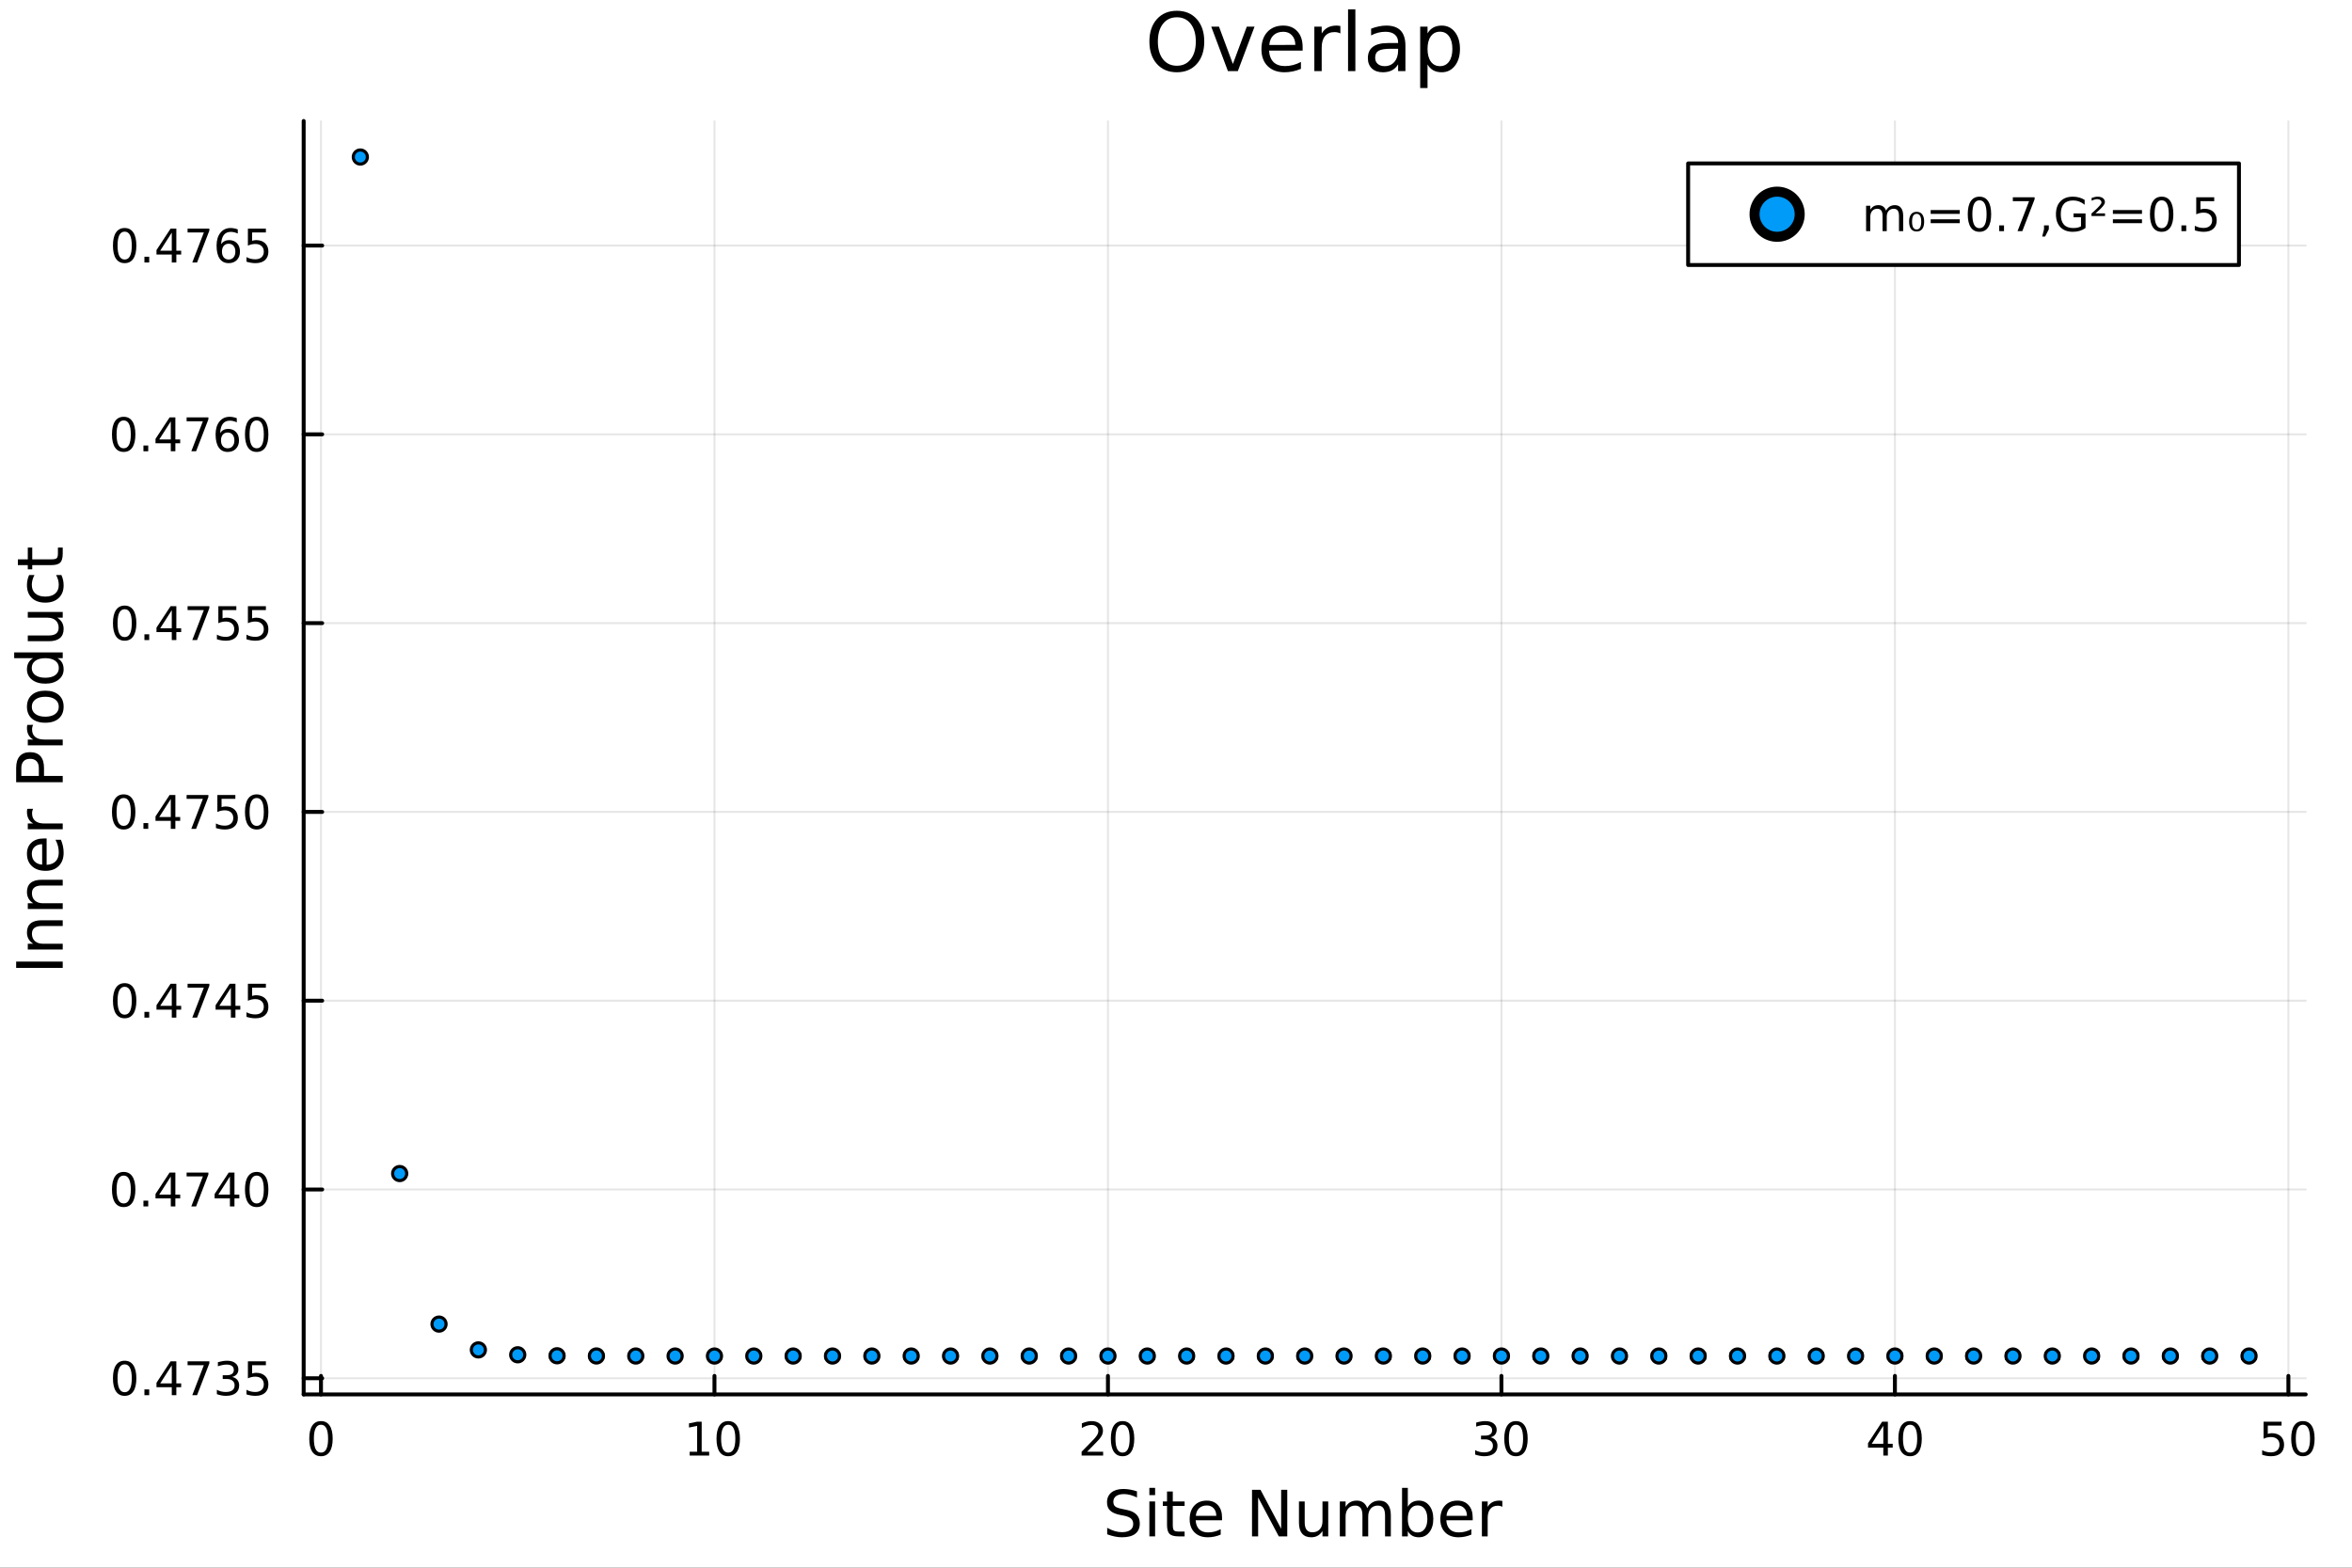 <?xml version="1.0" encoding="utf-8"?>
<svg xmlns="http://www.w3.org/2000/svg" xmlns:xlink="http://www.w3.org/1999/xlink" width="600" height="400" viewBox="0 0 2400 1600">
<rect x="0" y="0" width="2400" height="1600" fill="#333333" stroke="none"/>
<defs>
  <clipPath id="clip660">
    <rect x="0" y="0" width="2400" height="1600"/>
  </clipPath>
</defs>
<path clip-path="url(#clip660)" d="
M0 1600 L2400 1600 L2400 0 L0 0  Z
  " fill="#ffffff" fill-rule="evenodd" fill-opacity="1"/>
<defs>
  <clipPath id="clip661">
    <rect x="480" y="0" width="1681" height="1600"/>
  </clipPath>
</defs>
<path clip-path="url(#clip660)" d="
M309.866 1423.18 L2352.76 1423.18 L2352.76 123.472 L309.866 123.472  Z
  " fill="#ffffff" fill-rule="evenodd" fill-opacity="1"/>
<defs>
  <clipPath id="clip662">
    <rect x="309" y="123" width="2044" height="1301"/>
  </clipPath>
</defs>
<polyline clip-path="url(#clip662)" style="stroke:#000000; stroke-linecap:round; stroke-linejoin:round; stroke-width:2; stroke-opacity:0.1; fill:none" points="
  327.532,1423.18 327.532,123.472 
  "/>
<polyline clip-path="url(#clip662)" style="stroke:#000000; stroke-linecap:round; stroke-linejoin:round; stroke-width:2; stroke-opacity:0.1; fill:none" points="
  729.044,1423.18 729.044,123.472 
  "/>
<polyline clip-path="url(#clip662)" style="stroke:#000000; stroke-linecap:round; stroke-linejoin:round; stroke-width:2; stroke-opacity:0.1; fill:none" points="
  1130.56,1423.18 1130.56,123.472 
  "/>
<polyline clip-path="url(#clip662)" style="stroke:#000000; stroke-linecap:round; stroke-linejoin:round; stroke-width:2; stroke-opacity:0.1; fill:none" points="
  1532.07,1423.18 1532.07,123.472 
  "/>
<polyline clip-path="url(#clip662)" style="stroke:#000000; stroke-linecap:round; stroke-linejoin:round; stroke-width:2; stroke-opacity:0.1; fill:none" points="
  1933.58,1423.18 1933.58,123.472 
  "/>
<polyline clip-path="url(#clip662)" style="stroke:#000000; stroke-linecap:round; stroke-linejoin:round; stroke-width:2; stroke-opacity:0.1; fill:none" points="
  2335.09,1423.18 2335.09,123.472 
  "/>
<polyline clip-path="url(#clip660)" style="stroke:#000000; stroke-linecap:round; stroke-linejoin:round; stroke-width:4; stroke-opacity:1; fill:none" points="
  309.866,1423.18 2352.76,1423.18 
  "/>
<polyline clip-path="url(#clip660)" style="stroke:#000000; stroke-linecap:round; stroke-linejoin:round; stroke-width:4; stroke-opacity:1; fill:none" points="
  327.532,1423.18 327.532,1404.28 
  "/>
<polyline clip-path="url(#clip660)" style="stroke:#000000; stroke-linecap:round; stroke-linejoin:round; stroke-width:4; stroke-opacity:1; fill:none" points="
  729.044,1423.18 729.044,1404.28 
  "/>
<polyline clip-path="url(#clip660)" style="stroke:#000000; stroke-linecap:round; stroke-linejoin:round; stroke-width:4; stroke-opacity:1; fill:none" points="
  1130.56,1423.18 1130.56,1404.28 
  "/>
<polyline clip-path="url(#clip660)" style="stroke:#000000; stroke-linecap:round; stroke-linejoin:round; stroke-width:4; stroke-opacity:1; fill:none" points="
  1532.07,1423.18 1532.07,1404.28 
  "/>
<polyline clip-path="url(#clip660)" style="stroke:#000000; stroke-linecap:round; stroke-linejoin:round; stroke-width:4; stroke-opacity:1; fill:none" points="
  1933.58,1423.18 1933.58,1404.28 
  "/>
<polyline clip-path="url(#clip660)" style="stroke:#000000; stroke-linecap:round; stroke-linejoin:round; stroke-width:4; stroke-opacity:1; fill:none" points="
  2335.09,1423.18 2335.09,1404.28 
  "/>
<path clip-path="url(#clip660)" d="M327.532 1454.1 Q323.921 1454.1 322.093 1457.66 Q320.287 1461.2 320.287 1468.33 Q320.287 1475.44 322.093 1479.01 Q323.921 1482.55 327.532 1482.55 Q331.167 1482.55 332.972 1479.01 Q334.801 1475.44 334.801 1468.33 Q334.801 1461.2 332.972 1457.66 Q331.167 1454.1 327.532 1454.1 M327.532 1450.39 Q333.342 1450.39 336.398 1455 Q339.477 1459.58 339.477 1468.33 Q339.477 1477.06 336.398 1481.67 Q333.342 1486.25 327.532 1486.25 Q321.722 1486.25 318.643 1481.67 Q315.588 1477.06 315.588 1468.33 Q315.588 1459.58 318.643 1455 Q321.722 1450.39 327.532 1450.39 Z" fill="#000000" fill-rule="evenodd" fill-opacity="1" /><path clip-path="url(#clip660)" d="M703.731 1481.64 L711.37 1481.64 L711.37 1455.28 L703.06 1456.95 L703.06 1452.69 L711.324 1451.02 L716 1451.02 L716 1481.64 L723.639 1481.64 L723.639 1485.58 L703.731 1485.58 L703.731 1481.64 Z" fill="#000000" fill-rule="evenodd" fill-opacity="1" /><path clip-path="url(#clip660)" d="M743.083 1454.1 Q739.472 1454.1 737.643 1457.66 Q735.838 1461.2 735.838 1468.33 Q735.838 1475.44 737.643 1479.01 Q739.472 1482.55 743.083 1482.55 Q746.717 1482.55 748.523 1479.01 Q750.351 1475.44 750.351 1468.33 Q750.351 1461.2 748.523 1457.66 Q746.717 1454.1 743.083 1454.1 M743.083 1450.39 Q748.893 1450.39 751.949 1455 Q755.027 1459.58 755.027 1468.33 Q755.027 1477.06 751.949 1481.67 Q748.893 1486.25 743.083 1486.25 Q737.273 1486.25 734.194 1481.67 Q731.139 1477.06 731.139 1468.33 Q731.139 1459.58 734.194 1455 Q737.273 1450.39 743.083 1450.39 Z" fill="#000000" fill-rule="evenodd" fill-opacity="1" /><path clip-path="url(#clip660)" d="M1109.33 1481.64 L1125.65 1481.64 L1125.65 1485.58 L1103.7 1485.58 L1103.7 1481.64 Q1106.37 1478.89 1110.95 1474.26 Q1115.56 1469.61 1116.74 1468.27 Q1118.98 1465.74 1119.86 1464.01 Q1120.76 1462.25 1120.76 1460.56 Q1120.76 1457.8 1118.82 1456.07 Q1116.9 1454.33 1113.8 1454.33 Q1111.6 1454.33 1109.14 1455.09 Q1106.71 1455.86 1103.93 1457.41 L1103.93 1452.69 Q1106.76 1451.55 1109.21 1450.97 Q1111.67 1450.39 1113.7 1450.39 Q1119.07 1450.39 1122.27 1453.08 Q1125.46 1455.77 1125.46 1460.26 Q1125.46 1462.39 1124.65 1464.31 Q1123.87 1466.2 1121.76 1468.8 Q1121.18 1469.47 1118.08 1472.69 Q1114.98 1475.88 1109.33 1481.64 Z" fill="#000000" fill-rule="evenodd" fill-opacity="1" /><path clip-path="url(#clip660)" d="M1145.46 1454.1 Q1141.85 1454.1 1140.02 1457.66 Q1138.22 1461.2 1138.22 1468.33 Q1138.22 1475.44 1140.02 1479.01 Q1141.85 1482.55 1145.46 1482.55 Q1149.1 1482.55 1150.9 1479.01 Q1152.73 1475.44 1152.73 1468.33 Q1152.73 1461.2 1150.9 1457.66 Q1149.1 1454.1 1145.46 1454.1 M1145.46 1450.39 Q1151.27 1450.39 1154.33 1455 Q1157.41 1459.58 1157.41 1468.33 Q1157.41 1477.06 1154.33 1481.67 Q1151.27 1486.25 1145.46 1486.25 Q1139.65 1486.25 1136.57 1481.67 Q1133.52 1477.06 1133.52 1468.33 Q1133.52 1459.58 1136.57 1455 Q1139.65 1450.39 1145.46 1450.39 Z" fill="#000000" fill-rule="evenodd" fill-opacity="1" /><path clip-path="url(#clip660)" d="M1520.91 1466.95 Q1524.27 1467.66 1526.14 1469.93 Q1528.04 1472.2 1528.04 1475.53 Q1528.04 1480.65 1524.52 1483.45 Q1521 1486.25 1514.52 1486.25 Q1512.34 1486.25 1510.03 1485.81 Q1507.74 1485.39 1505.28 1484.54 L1505.28 1480.02 Q1507.23 1481.16 1509.54 1481.74 Q1511.86 1482.32 1514.38 1482.32 Q1518.78 1482.32 1521.07 1480.58 Q1523.39 1478.84 1523.39 1475.53 Q1523.39 1472.48 1521.23 1470.77 Q1519.1 1469.03 1515.28 1469.03 L1511.26 1469.03 L1511.26 1465.19 L1515.47 1465.19 Q1518.92 1465.19 1520.75 1463.82 Q1522.58 1462.43 1522.58 1459.84 Q1522.58 1457.18 1520.68 1455.77 Q1518.8 1454.33 1515.28 1454.33 Q1513.36 1454.33 1511.16 1454.75 Q1508.96 1455.16 1506.33 1456.04 L1506.33 1451.88 Q1508.99 1451.14 1511.3 1450.77 Q1513.64 1450.39 1515.7 1450.39 Q1521.02 1450.39 1524.13 1452.83 Q1527.23 1455.23 1527.23 1459.35 Q1527.23 1462.22 1525.59 1464.21 Q1523.94 1466.18 1520.91 1466.95 Z" fill="#000000" fill-rule="evenodd" fill-opacity="1" /><path clip-path="url(#clip660)" d="M1546.9 1454.1 Q1543.29 1454.1 1541.46 1457.66 Q1539.66 1461.2 1539.66 1468.33 Q1539.66 1475.44 1541.46 1479.01 Q1543.29 1482.55 1546.9 1482.55 Q1550.54 1482.55 1552.34 1479.01 Q1554.17 1475.44 1554.17 1468.33 Q1554.17 1461.2 1552.34 1457.66 Q1550.54 1454.1 1546.9 1454.1 M1546.9 1450.39 Q1552.71 1450.39 1555.77 1455 Q1558.85 1459.58 1558.85 1468.33 Q1558.85 1477.06 1555.77 1481.67 Q1552.71 1486.25 1546.9 1486.25 Q1541.09 1486.25 1538.02 1481.67 Q1534.96 1477.06 1534.96 1468.33 Q1534.96 1459.58 1538.02 1455 Q1541.09 1450.39 1546.9 1450.39 Z" fill="#000000" fill-rule="evenodd" fill-opacity="1" /><path clip-path="url(#clip660)" d="M1921.75 1455.09 L1909.94 1473.54 L1921.75 1473.54 L1921.75 1455.09 M1920.52 1451.02 L1926.4 1451.02 L1926.4 1473.54 L1931.33 1473.54 L1931.33 1477.43 L1926.4 1477.43 L1926.4 1485.58 L1921.75 1485.58 L1921.75 1477.43 L1906.15 1477.43 L1906.15 1472.92 L1920.52 1451.02 Z" fill="#000000" fill-rule="evenodd" fill-opacity="1" /><path clip-path="url(#clip660)" d="M1949.06 1454.1 Q1945.45 1454.1 1943.62 1457.66 Q1941.82 1461.2 1941.82 1468.33 Q1941.82 1475.44 1943.62 1479.01 Q1945.45 1482.55 1949.06 1482.55 Q1952.7 1482.55 1954.5 1479.01 Q1956.33 1475.44 1956.33 1468.33 Q1956.33 1461.2 1954.5 1457.66 Q1952.7 1454.1 1949.06 1454.1 M1949.06 1450.39 Q1954.87 1450.39 1957.93 1455 Q1961.01 1459.58 1961.01 1468.33 Q1961.01 1477.06 1957.93 1481.67 Q1954.87 1486.25 1949.06 1486.25 Q1943.25 1486.25 1940.18 1481.67 Q1937.12 1477.06 1937.12 1468.33 Q1937.12 1459.58 1940.18 1455 Q1943.25 1450.39 1949.06 1450.39 Z" fill="#000000" fill-rule="evenodd" fill-opacity="1" /><path clip-path="url(#clip660)" d="M2309.79 1451.02 L2328.14 1451.02 L2328.14 1454.96 L2314.07 1454.96 L2314.07 1463.43 Q2315.09 1463.08 2316.11 1462.92 Q2317.13 1462.73 2318.15 1462.73 Q2323.93 1462.73 2327.31 1465.9 Q2330.69 1469.08 2330.69 1474.49 Q2330.69 1480.07 2327.22 1483.17 Q2323.75 1486.25 2317.43 1486.25 Q2315.25 1486.25 2312.98 1485.88 Q2310.74 1485.51 2308.33 1484.77 L2308.33 1480.07 Q2310.41 1481.2 2312.64 1481.76 Q2314.86 1482.32 2317.33 1482.32 Q2321.34 1482.32 2323.68 1480.21 Q2326.02 1478.1 2326.02 1474.49 Q2326.02 1470.88 2323.68 1468.77 Q2321.34 1466.67 2317.33 1466.67 Q2315.46 1466.67 2313.58 1467.08 Q2311.73 1467.5 2309.79 1468.38 L2309.79 1451.02 Z" fill="#000000" fill-rule="evenodd" fill-opacity="1" /><path clip-path="url(#clip660)" d="M2349.9 1454.1 Q2346.29 1454.1 2344.46 1457.66 Q2342.66 1461.2 2342.66 1468.33 Q2342.66 1475.44 2344.46 1479.01 Q2346.29 1482.55 2349.9 1482.55 Q2353.54 1482.55 2355.34 1479.01 Q2357.17 1475.44 2357.17 1468.33 Q2357.17 1461.2 2355.34 1457.66 Q2353.54 1454.1 2349.9 1454.1 M2349.9 1450.39 Q2355.71 1450.39 2358.77 1455 Q2361.85 1459.58 2361.85 1468.33 Q2361.85 1477.06 2358.77 1481.67 Q2355.71 1486.25 2349.9 1486.25 Q2344.09 1486.25 2341.02 1481.67 Q2337.96 1477.06 2337.96 1468.33 Q2337.96 1459.58 2341.02 1455 Q2344.09 1450.39 2349.9 1450.39 Z" fill="#000000" fill-rule="evenodd" fill-opacity="1" /><path clip-path="url(#clip660)" d="M1160.18 1522.08 L1160.18 1528.35 Q1156.52 1526.6 1153.28 1525.74 Q1150.03 1524.88 1147.01 1524.88 Q1141.76 1524.88 1138.89 1526.92 Q1136.06 1528.96 1136.06 1532.71 Q1136.06 1535.87 1137.94 1537.49 Q1139.85 1539.08 1145.13 1540.07 L1149.01 1540.86 Q1156.21 1542.23 1159.61 1545.7 Q1163.05 1549.14 1163.05 1554.93 Q1163.05 1561.84 1158.4 1565.4 Q1153.79 1568.97 1144.84 1568.97 Q1141.47 1568.97 1137.65 1568.2 Q1133.86 1567.44 1129.79 1565.94 L1129.79 1559.32 Q1133.7 1561.52 1137.46 1562.63 Q1141.21 1563.75 1144.84 1563.75 Q1150.35 1563.75 1153.34 1561.58 Q1156.33 1559.42 1156.33 1555.41 Q1156.33 1551.91 1154.17 1549.93 Q1152.04 1547.96 1147.14 1546.97 L1143.22 1546.21 Q1136.03 1544.78 1132.81 1541.72 Q1129.6 1538.67 1129.6 1533.22 Q1129.6 1526.92 1134.02 1523.29 Q1138.48 1519.66 1146.28 1519.66 Q1149.62 1519.66 1153.09 1520.27 Q1156.56 1520.87 1160.18 1522.08 Z" fill="#000000" fill-rule="evenodd" fill-opacity="1" /><path clip-path="url(#clip660)" d="M1172.82 1532.4 L1178.68 1532.4 L1178.68 1568.04 L1172.82 1568.04 L1172.82 1532.4 M1172.82 1518.52 L1178.68 1518.52 L1178.68 1525.93 L1172.82 1525.93 L1172.82 1518.52 Z" fill="#000000" fill-rule="evenodd" fill-opacity="1" /><path clip-path="url(#clip660)" d="M1196.72 1522.27 L1196.72 1532.4 L1208.79 1532.4 L1208.79 1536.95 L1196.72 1536.95 L1196.72 1556.3 Q1196.72 1560.66 1197.9 1561.9 Q1199.11 1563.14 1202.77 1563.14 L1208.79 1563.14 L1208.79 1568.04 L1202.77 1568.04 Q1195.99 1568.04 1193.41 1565.53 Q1190.84 1562.98 1190.84 1556.3 L1190.84 1536.95 L1186.54 1536.95 L1186.54 1532.4 L1190.84 1532.4 L1190.84 1522.27 L1196.72 1522.27 Z" fill="#000000" fill-rule="evenodd" fill-opacity="1" /><path clip-path="url(#clip660)" d="M1246.98 1548.76 L1246.98 1551.62 L1220.05 1551.62 Q1220.44 1557.67 1223.68 1560.85 Q1226.96 1564 1232.79 1564 Q1236.16 1564 1239.31 1563.17 Q1242.49 1562.35 1245.61 1560.69 L1245.61 1566.23 Q1242.46 1567.57 1239.15 1568.27 Q1235.84 1568.97 1232.44 1568.97 Q1223.91 1568.97 1218.91 1564 Q1213.94 1559.04 1213.94 1550.57 Q1213.94 1541.82 1218.65 1536.69 Q1223.4 1531.54 1231.42 1531.54 Q1238.61 1531.54 1242.78 1536.18 Q1246.98 1540.8 1246.98 1548.76 M1241.12 1547.04 Q1241.06 1542.23 1238.42 1539.37 Q1235.81 1536.5 1231.48 1536.5 Q1226.58 1536.5 1223.62 1539.27 Q1220.69 1542.04 1220.25 1547.07 L1241.12 1547.04 Z" fill="#000000" fill-rule="evenodd" fill-opacity="1" /><path clip-path="url(#clip660)" d="M1277.57 1520.52 L1286.23 1520.52 L1307.3 1560.28 L1307.3 1520.52 L1313.53 1520.52 L1313.53 1568.04 L1304.88 1568.04 L1283.81 1528.29 L1283.81 1568.04 L1277.57 1568.04 L1277.57 1520.52 Z" fill="#000000" fill-rule="evenodd" fill-opacity="1" /><path clip-path="url(#clip660)" d="M1325.47 1553.98 L1325.47 1532.4 L1331.33 1532.4 L1331.33 1553.75 Q1331.33 1558.81 1333.3 1561.36 Q1335.27 1563.87 1339.22 1563.87 Q1343.96 1563.87 1346.7 1560.85 Q1349.47 1557.83 1349.47 1552.61 L1349.47 1532.4 L1355.33 1532.4 L1355.33 1568.04 L1349.47 1568.04 L1349.47 1562.57 Q1347.34 1565.82 1344.5 1567.41 Q1341.7 1568.97 1337.98 1568.97 Q1331.84 1568.97 1328.65 1565.15 Q1325.47 1561.33 1325.47 1553.98 M1340.21 1531.54 L1340.21 1531.54 Z" fill="#000000" fill-rule="evenodd" fill-opacity="1" /><path clip-path="url(#clip660)" d="M1395.14 1539.24 Q1397.34 1535.29 1400.39 1533.41 Q1403.45 1531.54 1407.59 1531.54 Q1413.16 1531.54 1416.18 1535.45 Q1419.21 1539.33 1419.21 1546.53 L1419.21 1568.04 L1413.32 1568.04 L1413.32 1546.72 Q1413.32 1541.59 1411.5 1539.11 Q1409.69 1536.63 1405.96 1536.63 Q1401.41 1536.63 1398.77 1539.65 Q1396.13 1542.68 1396.13 1547.9 L1396.13 1568.04 L1390.24 1568.04 L1390.24 1546.72 Q1390.24 1541.56 1388.43 1539.11 Q1386.61 1536.63 1382.83 1536.63 Q1378.34 1536.63 1375.7 1539.68 Q1373.05 1542.71 1373.05 1547.9 L1373.05 1568.04 L1367.17 1568.04 L1367.17 1532.4 L1373.05 1532.4 L1373.05 1537.93 Q1375.06 1534.66 1377.86 1533.1 Q1380.66 1531.54 1384.51 1531.54 Q1388.4 1531.54 1391.1 1533.51 Q1393.84 1535.48 1395.14 1539.24 Z" fill="#000000" fill-rule="evenodd" fill-opacity="1" /><path clip-path="url(#clip660)" d="M1456.48 1550.25 Q1456.48 1543.79 1453.8 1540.13 Q1451.16 1536.44 1446.51 1536.44 Q1441.87 1536.44 1439.19 1540.13 Q1436.55 1543.79 1436.55 1550.25 Q1436.55 1556.71 1439.19 1560.4 Q1441.87 1564.07 1446.51 1564.07 Q1451.16 1564.07 1453.8 1560.4 Q1456.48 1556.71 1456.48 1550.25 M1436.55 1537.81 Q1438.4 1534.62 1441.2 1533.1 Q1444.03 1531.54 1447.95 1531.54 Q1454.44 1531.54 1458.48 1536.69 Q1462.56 1541.85 1462.56 1550.25 Q1462.56 1558.65 1458.48 1563.81 Q1454.44 1568.97 1447.95 1568.97 Q1444.03 1568.97 1441.2 1567.44 Q1438.4 1565.88 1436.55 1562.7 L1436.55 1568.04 L1430.66 1568.04 L1430.66 1518.52 L1436.55 1518.52 L1436.55 1537.81 Z" fill="#000000" fill-rule="evenodd" fill-opacity="1" /><path clip-path="url(#clip660)" d="M1502.76 1548.76 L1502.76 1551.62 L1475.83 1551.62 Q1476.21 1557.67 1479.46 1560.85 Q1482.74 1564 1488.56 1564 Q1491.93 1564 1495.08 1563.17 Q1498.27 1562.35 1501.39 1560.69 L1501.39 1566.23 Q1498.24 1567.57 1494.93 1568.27 Q1491.62 1568.97 1488.21 1568.97 Q1479.68 1568.97 1474.68 1564 Q1469.72 1559.04 1469.72 1550.57 Q1469.72 1541.82 1474.43 1536.69 Q1479.17 1531.54 1487.19 1531.54 Q1494.38 1531.54 1498.55 1536.18 Q1502.76 1540.8 1502.76 1548.76 M1496.9 1547.04 Q1496.84 1542.23 1494.19 1539.37 Q1491.58 1536.5 1487.25 1536.5 Q1482.35 1536.5 1479.39 1539.27 Q1476.46 1542.04 1476.02 1547.07 L1496.9 1547.04 Z" fill="#000000" fill-rule="evenodd" fill-opacity="1" /><path clip-path="url(#clip660)" d="M1533.02 1537.87 Q1532.04 1537.3 1530.86 1537.04 Q1529.71 1536.76 1528.31 1536.76 Q1523.35 1536.76 1520.67 1540 Q1518.03 1543.22 1518.03 1549.27 L1518.03 1568.04 L1512.14 1568.04 L1512.14 1532.4 L1518.03 1532.4 L1518.03 1537.93 Q1519.88 1534.69 1522.84 1533.13 Q1525.8 1531.54 1530.03 1531.54 Q1530.64 1531.54 1531.37 1531.63 Q1532.1 1531.7 1532.99 1531.85 L1533.02 1537.87 Z" fill="#000000" fill-rule="evenodd" fill-opacity="1" /><polyline clip-path="url(#clip662)" style="stroke:#000000; stroke-linecap:round; stroke-linejoin:round; stroke-width:2; stroke-opacity:0.1; fill:none" points="
  309.866,1406.67 2352.76,1406.67 
  "/>
<polyline clip-path="url(#clip662)" style="stroke:#000000; stroke-linecap:round; stroke-linejoin:round; stroke-width:2; stroke-opacity:0.1; fill:none" points="
  309.866,1214 2352.76,1214 
  "/>
<polyline clip-path="url(#clip662)" style="stroke:#000000; stroke-linecap:round; stroke-linejoin:round; stroke-width:2; stroke-opacity:0.1; fill:none" points="
  309.866,1021.32 2352.76,1021.32 
  "/>
<polyline clip-path="url(#clip662)" style="stroke:#000000; stroke-linecap:round; stroke-linejoin:round; stroke-width:2; stroke-opacity:0.1; fill:none" points="
  309.866,828.646 2352.76,828.646 
  "/>
<polyline clip-path="url(#clip662)" style="stroke:#000000; stroke-linecap:round; stroke-linejoin:round; stroke-width:2; stroke-opacity:0.1; fill:none" points="
  309.866,635.971 2352.76,635.971 
  "/>
<polyline clip-path="url(#clip662)" style="stroke:#000000; stroke-linecap:round; stroke-linejoin:round; stroke-width:2; stroke-opacity:0.1; fill:none" points="
  309.866,443.295 2352.76,443.295 
  "/>
<polyline clip-path="url(#clip662)" style="stroke:#000000; stroke-linecap:round; stroke-linejoin:round; stroke-width:2; stroke-opacity:0.1; fill:none" points="
  309.866,250.62 2352.76,250.62 
  "/>
<polyline clip-path="url(#clip660)" style="stroke:#000000; stroke-linecap:round; stroke-linejoin:round; stroke-width:4; stroke-opacity:1; fill:none" points="
  309.866,1423.18 309.866,123.472 
  "/>
<polyline clip-path="url(#clip660)" style="stroke:#000000; stroke-linecap:round; stroke-linejoin:round; stroke-width:4; stroke-opacity:1; fill:none" points="
  309.866,1406.67 328.763,1406.67 
  "/>
<polyline clip-path="url(#clip660)" style="stroke:#000000; stroke-linecap:round; stroke-linejoin:round; stroke-width:4; stroke-opacity:1; fill:none" points="
  309.866,1214 328.763,1214 
  "/>
<polyline clip-path="url(#clip660)" style="stroke:#000000; stroke-linecap:round; stroke-linejoin:round; stroke-width:4; stroke-opacity:1; fill:none" points="
  309.866,1021.32 328.763,1021.32 
  "/>
<polyline clip-path="url(#clip660)" style="stroke:#000000; stroke-linecap:round; stroke-linejoin:round; stroke-width:4; stroke-opacity:1; fill:none" points="
  309.866,828.646 328.763,828.646 
  "/>
<polyline clip-path="url(#clip660)" style="stroke:#000000; stroke-linecap:round; stroke-linejoin:round; stroke-width:4; stroke-opacity:1; fill:none" points="
  309.866,635.971 328.763,635.971 
  "/>
<polyline clip-path="url(#clip660)" style="stroke:#000000; stroke-linecap:round; stroke-linejoin:round; stroke-width:4; stroke-opacity:1; fill:none" points="
  309.866,443.295 328.763,443.295 
  "/>
<polyline clip-path="url(#clip660)" style="stroke:#000000; stroke-linecap:round; stroke-linejoin:round; stroke-width:4; stroke-opacity:1; fill:none" points="
  309.866,250.62 328.763,250.62 
  "/>
<path clip-path="url(#clip660)" d="M127.2 1392.47 Q123.589 1392.47 121.76 1396.04 Q119.955 1399.58 119.955 1406.71 Q119.955 1413.81 121.76 1417.38 Q123.589 1420.92 127.2 1420.92 Q130.834 1420.92 132.64 1417.38 Q134.468 1413.81 134.468 1406.71 Q134.468 1399.58 132.64 1396.04 Q130.834 1392.47 127.2 1392.47 M127.2 1388.77 Q133.01 1388.77 136.066 1393.37 Q139.144 1397.96 139.144 1406.71 Q139.144 1415.43 136.066 1420.04 Q133.01 1424.62 127.2 1424.62 Q121.39 1424.62 118.311 1420.04 Q115.256 1415.43 115.256 1406.71 Q115.256 1397.96 118.311 1393.37 Q121.39 1388.77 127.2 1388.77 Z" fill="#000000" fill-rule="evenodd" fill-opacity="1" /><path clip-path="url(#clip660)" d="M147.362 1418.07 L152.246 1418.07 L152.246 1423.95 L147.362 1423.95 L147.362 1418.07 Z" fill="#000000" fill-rule="evenodd" fill-opacity="1" /><path clip-path="url(#clip660)" d="M175.278 1393.47 L163.473 1411.92 L175.278 1411.92 L175.278 1393.47 M174.052 1389.39 L179.931 1389.39 L179.931 1411.92 L184.862 1411.92 L184.862 1415.8 L179.931 1415.8 L179.931 1423.95 L175.278 1423.95 L175.278 1415.8 L159.677 1415.8 L159.677 1411.29 L174.052 1389.39 Z" fill="#000000" fill-rule="evenodd" fill-opacity="1" /><path clip-path="url(#clip660)" d="M191.413 1389.39 L213.635 1389.39 L213.635 1391.38 L201.088 1423.95 L196.204 1423.95 L208.01 1393.33 L191.413 1393.33 L191.413 1389.39 Z" fill="#000000" fill-rule="evenodd" fill-opacity="1" /><path clip-path="url(#clip660)" d="M236.922 1405.32 Q240.278 1406.04 242.153 1408.3 Q244.051 1410.57 244.051 1413.91 Q244.051 1419.02 240.533 1421.82 Q237.014 1424.62 230.533 1424.62 Q228.357 1424.62 226.042 1424.18 Q223.75 1423.77 221.297 1422.91 L221.297 1418.4 Q223.241 1419.53 225.556 1420.11 Q227.871 1420.69 230.394 1420.69 Q234.792 1420.69 237.084 1418.95 Q239.398 1417.22 239.398 1413.91 Q239.398 1410.85 237.246 1409.14 Q235.116 1407.4 231.297 1407.4 L227.269 1407.4 L227.269 1403.56 L231.482 1403.56 Q234.931 1403.56 236.76 1402.19 Q238.588 1400.8 238.588 1398.21 Q238.588 1395.55 236.69 1394.14 Q234.815 1392.7 231.297 1392.7 Q229.375 1392.7 227.176 1393.12 Q224.977 1393.54 222.338 1394.42 L222.338 1390.25 Q225 1389.51 227.315 1389.14 Q229.653 1388.77 231.713 1388.77 Q237.037 1388.77 240.139 1391.2 Q243.241 1393.61 243.241 1397.73 Q243.241 1400.6 241.597 1402.59 Q239.954 1404.55 236.922 1405.32 Z" fill="#000000" fill-rule="evenodd" fill-opacity="1" /><path clip-path="url(#clip660)" d="M252.963 1389.39 L271.32 1389.39 L271.32 1393.33 L257.246 1393.33 L257.246 1401.8 Q258.264 1401.45 259.283 1401.29 Q260.301 1401.11 261.32 1401.11 Q267.107 1401.11 270.486 1404.28 Q273.866 1407.45 273.866 1412.87 Q273.866 1418.44 270.394 1421.55 Q266.921 1424.62 260.602 1424.62 Q258.426 1424.62 256.158 1424.25 Q253.912 1423.88 251.505 1423.14 L251.505 1418.44 Q253.588 1419.58 255.81 1420.13 Q258.033 1420.69 260.509 1420.69 Q264.514 1420.69 266.852 1418.58 Q269.19 1416.48 269.19 1412.87 Q269.19 1409.25 266.852 1407.15 Q264.514 1405.04 260.509 1405.04 Q258.634 1405.04 256.759 1405.46 Q254.908 1405.87 252.963 1406.75 L252.963 1389.39 Z" fill="#000000" fill-rule="evenodd" fill-opacity="1" /><path clip-path="url(#clip660)" d="M126.205 1199.8 Q122.593 1199.8 120.765 1203.36 Q118.959 1206.9 118.959 1214.03 Q118.959 1221.14 120.765 1224.7 Q122.593 1228.24 126.205 1228.24 Q129.839 1228.24 131.644 1224.7 Q133.473 1221.14 133.473 1214.03 Q133.473 1206.9 131.644 1203.36 Q129.839 1199.8 126.205 1199.8 M126.205 1196.09 Q132.015 1196.09 135.07 1200.7 Q138.149 1205.28 138.149 1214.03 Q138.149 1222.76 135.07 1227.37 Q132.015 1231.95 126.205 1231.95 Q120.394 1231.95 117.316 1227.37 Q114.26 1222.76 114.26 1214.03 Q114.26 1205.28 117.316 1200.7 Q120.394 1196.09 126.205 1196.09 Z" fill="#000000" fill-rule="evenodd" fill-opacity="1" /><path clip-path="url(#clip660)" d="M146.366 1225.4 L151.251 1225.4 L151.251 1231.28 L146.366 1231.28 L146.366 1225.4 Z" fill="#000000" fill-rule="evenodd" fill-opacity="1" /><path clip-path="url(#clip660)" d="M174.283 1200.79 L162.477 1219.24 L174.283 1219.24 L174.283 1200.79 M173.056 1196.72 L178.936 1196.72 L178.936 1219.24 L183.866 1219.24 L183.866 1223.13 L178.936 1223.13 L178.936 1231.28 L174.283 1231.28 L174.283 1223.13 L158.681 1223.13 L158.681 1218.62 L173.056 1196.72 Z" fill="#000000" fill-rule="evenodd" fill-opacity="1" /><path clip-path="url(#clip660)" d="M190.417 1196.72 L212.639 1196.72 L212.639 1198.71 L200.093 1231.28 L195.209 1231.28 L207.014 1200.65 L190.417 1200.65 L190.417 1196.72 Z" fill="#000000" fill-rule="evenodd" fill-opacity="1" /><path clip-path="url(#clip660)" d="M234.607 1200.79 L222.801 1219.24 L234.607 1219.24 L234.607 1200.79 M233.38 1196.72 L239.259 1196.72 L239.259 1219.24 L244.19 1219.24 L244.19 1223.13 L239.259 1223.13 L239.259 1231.28 L234.607 1231.28 L234.607 1223.13 L219.005 1223.13 L219.005 1218.62 L233.38 1196.72 Z" fill="#000000" fill-rule="evenodd" fill-opacity="1" /><path clip-path="url(#clip660)" d="M261.921 1199.8 Q258.31 1199.8 256.482 1203.36 Q254.676 1206.9 254.676 1214.03 Q254.676 1221.14 256.482 1224.7 Q258.31 1228.24 261.921 1228.24 Q265.556 1228.24 267.361 1224.7 Q269.19 1221.14 269.19 1214.03 Q269.19 1206.9 267.361 1203.36 Q265.556 1199.8 261.921 1199.8 M261.921 1196.09 Q267.732 1196.09 270.787 1200.7 Q273.866 1205.28 273.866 1214.03 Q273.866 1222.76 270.787 1227.37 Q267.732 1231.95 261.921 1231.95 Q256.111 1231.95 253.033 1227.37 Q249.977 1222.76 249.977 1214.03 Q249.977 1205.28 253.033 1200.7 Q256.111 1196.09 261.921 1196.09 Z" fill="#000000" fill-rule="evenodd" fill-opacity="1" /><path clip-path="url(#clip660)" d="M127.2 1007.12 Q123.589 1007.12 121.76 1010.69 Q119.955 1014.23 119.955 1021.36 Q119.955 1028.46 121.76 1032.03 Q123.589 1035.57 127.2 1035.57 Q130.834 1035.57 132.64 1032.03 Q134.468 1028.46 134.468 1021.36 Q134.468 1014.23 132.64 1010.69 Q130.834 1007.12 127.2 1007.12 M127.2 1003.42 Q133.01 1003.42 136.066 1008.02 Q139.144 1012.61 139.144 1021.36 Q139.144 1030.08 136.066 1034.69 Q133.01 1039.27 127.2 1039.27 Q121.39 1039.27 118.311 1034.69 Q115.256 1030.08 115.256 1021.36 Q115.256 1012.61 118.311 1008.02 Q121.39 1003.42 127.2 1003.42 Z" fill="#000000" fill-rule="evenodd" fill-opacity="1" /><path clip-path="url(#clip660)" d="M147.362 1032.72 L152.246 1032.72 L152.246 1038.6 L147.362 1038.6 L147.362 1032.72 Z" fill="#000000" fill-rule="evenodd" fill-opacity="1" /><path clip-path="url(#clip660)" d="M175.278 1008.12 L163.473 1026.56 L175.278 1026.56 L175.278 1008.12 M174.052 1004.04 L179.931 1004.04 L179.931 1026.56 L184.862 1026.56 L184.862 1030.45 L179.931 1030.45 L179.931 1038.6 L175.278 1038.6 L175.278 1030.45 L159.677 1030.45 L159.677 1025.94 L174.052 1004.04 Z" fill="#000000" fill-rule="evenodd" fill-opacity="1" /><path clip-path="url(#clip660)" d="M191.413 1004.04 L213.635 1004.04 L213.635 1006.03 L201.088 1038.6 L196.204 1038.6 L208.01 1007.98 L191.413 1007.98 L191.413 1004.04 Z" fill="#000000" fill-rule="evenodd" fill-opacity="1" /><path clip-path="url(#clip660)" d="M235.602 1008.12 L223.797 1026.56 L235.602 1026.56 L235.602 1008.12 M234.375 1004.04 L240.255 1004.04 L240.255 1026.56 L245.185 1026.56 L245.185 1030.45 L240.255 1030.45 L240.255 1038.6 L235.602 1038.6 L235.602 1030.45 L220 1030.45 L220 1025.94 L234.375 1004.04 Z" fill="#000000" fill-rule="evenodd" fill-opacity="1" /><path clip-path="url(#clip660)" d="M252.963 1004.04 L271.32 1004.04 L271.32 1007.98 L257.246 1007.98 L257.246 1016.45 Q258.264 1016.1 259.283 1015.94 Q260.301 1015.75 261.32 1015.75 Q267.107 1015.75 270.486 1018.93 Q273.866 1022.1 273.866 1027.51 Q273.866 1033.09 270.394 1036.19 Q266.921 1039.27 260.602 1039.27 Q258.426 1039.27 256.158 1038.9 Q253.912 1038.53 251.505 1037.79 L251.505 1033.09 Q253.588 1034.23 255.81 1034.78 Q258.033 1035.34 260.509 1035.34 Q264.514 1035.34 266.852 1033.23 Q269.19 1031.12 269.19 1027.51 Q269.19 1023.9 266.852 1021.8 Q264.514 1019.69 260.509 1019.69 Q258.634 1019.69 256.759 1020.11 Q254.908 1020.52 252.963 1021.4 L252.963 1004.04 Z" fill="#000000" fill-rule="evenodd" fill-opacity="1" /><path clip-path="url(#clip660)" d="M126.205 814.445 Q122.593 814.445 120.765 818.01 Q118.959 821.551 118.959 828.681 Q118.959 835.787 120.765 839.352 Q122.593 842.894 126.205 842.894 Q129.839 842.894 131.644 839.352 Q133.473 835.787 133.473 828.681 Q133.473 821.551 131.644 818.01 Q129.839 814.445 126.205 814.445 M126.205 810.741 Q132.015 810.741 135.07 815.348 Q138.149 819.931 138.149 828.681 Q138.149 837.408 135.07 842.014 Q132.015 846.598 126.205 846.598 Q120.394 846.598 117.316 842.014 Q114.26 837.408 114.26 828.681 Q114.26 819.931 117.316 815.348 Q120.394 810.741 126.205 810.741 Z" fill="#000000" fill-rule="evenodd" fill-opacity="1" /><path clip-path="url(#clip660)" d="M146.366 840.047 L151.251 840.047 L151.251 845.926 L146.366 845.926 L146.366 840.047 Z" fill="#000000" fill-rule="evenodd" fill-opacity="1" /><path clip-path="url(#clip660)" d="M174.283 815.44 L162.477 833.889 L174.283 833.889 L174.283 815.44 M173.056 811.366 L178.936 811.366 L178.936 833.889 L183.866 833.889 L183.866 837.778 L178.936 837.778 L178.936 845.926 L174.283 845.926 L174.283 837.778 L158.681 837.778 L158.681 833.264 L173.056 811.366 Z" fill="#000000" fill-rule="evenodd" fill-opacity="1" /><path clip-path="url(#clip660)" d="M190.417 811.366 L212.639 811.366 L212.639 813.357 L200.093 845.926 L195.209 845.926 L207.014 815.301 L190.417 815.301 L190.417 811.366 Z" fill="#000000" fill-rule="evenodd" fill-opacity="1" /><path clip-path="url(#clip660)" d="M221.806 811.366 L240.162 811.366 L240.162 815.301 L226.088 815.301 L226.088 823.774 Q227.107 823.426 228.125 823.264 Q229.144 823.079 230.162 823.079 Q235.949 823.079 239.329 826.25 Q242.709 829.422 242.709 834.838 Q242.709 840.417 239.236 843.519 Q235.764 846.598 229.445 846.598 Q227.269 846.598 225 846.227 Q222.755 845.857 220.348 845.116 L220.348 840.417 Q222.431 841.551 224.653 842.107 Q226.875 842.662 229.352 842.662 Q233.357 842.662 235.695 840.556 Q238.033 838.449 238.033 834.838 Q238.033 831.227 235.695 829.121 Q233.357 827.014 229.352 827.014 Q227.477 827.014 225.602 827.431 Q223.75 827.848 221.806 828.727 L221.806 811.366 Z" fill="#000000" fill-rule="evenodd" fill-opacity="1" /><path clip-path="url(#clip660)" d="M261.921 814.445 Q258.31 814.445 256.482 818.01 Q254.676 821.551 254.676 828.681 Q254.676 835.787 256.482 839.352 Q258.31 842.894 261.921 842.894 Q265.556 842.894 267.361 839.352 Q269.19 835.787 269.19 828.681 Q269.19 821.551 267.361 818.01 Q265.556 814.445 261.921 814.445 M261.921 810.741 Q267.732 810.741 270.787 815.348 Q273.866 819.931 273.866 828.681 Q273.866 837.408 270.787 842.014 Q267.732 846.598 261.921 846.598 Q256.111 846.598 253.033 842.014 Q249.977 837.408 249.977 828.681 Q249.977 819.931 253.033 815.348 Q256.111 810.741 261.921 810.741 Z" fill="#000000" fill-rule="evenodd" fill-opacity="1" /><path clip-path="url(#clip660)" d="M127.2 621.769 Q123.589 621.769 121.76 625.334 Q119.955 628.876 119.955 636.005 Q119.955 643.112 121.76 646.677 Q123.589 650.218 127.2 650.218 Q130.834 650.218 132.64 646.677 Q134.468 643.112 134.468 636.005 Q134.468 628.876 132.64 625.334 Q130.834 621.769 127.2 621.769 M127.2 618.066 Q133.01 618.066 136.066 622.672 Q139.144 627.255 139.144 636.005 Q139.144 644.732 136.066 649.339 Q133.01 653.922 127.2 653.922 Q121.39 653.922 118.311 649.339 Q115.256 644.732 115.256 636.005 Q115.256 627.255 118.311 622.672 Q121.39 618.066 127.2 618.066 Z" fill="#000000" fill-rule="evenodd" fill-opacity="1" /><path clip-path="url(#clip660)" d="M147.362 647.371 L152.246 647.371 L152.246 653.251 L147.362 653.251 L147.362 647.371 Z" fill="#000000" fill-rule="evenodd" fill-opacity="1" /><path clip-path="url(#clip660)" d="M175.278 622.765 L163.473 641.214 L175.278 641.214 L175.278 622.765 M174.052 618.691 L179.931 618.691 L179.931 641.214 L184.862 641.214 L184.862 645.103 L179.931 645.103 L179.931 653.251 L175.278 653.251 L175.278 645.103 L159.677 645.103 L159.677 640.589 L174.052 618.691 Z" fill="#000000" fill-rule="evenodd" fill-opacity="1" /><path clip-path="url(#clip660)" d="M191.413 618.691 L213.635 618.691 L213.635 620.681 L201.088 653.251 L196.204 653.251 L208.01 622.626 L191.413 622.626 L191.413 618.691 Z" fill="#000000" fill-rule="evenodd" fill-opacity="1" /><path clip-path="url(#clip660)" d="M222.801 618.691 L241.158 618.691 L241.158 622.626 L227.084 622.626 L227.084 631.098 Q228.102 630.751 229.121 630.589 Q230.139 630.404 231.158 630.404 Q236.945 630.404 240.324 633.575 Q243.704 636.746 243.704 642.163 Q243.704 647.741 240.232 650.843 Q236.76 653.922 230.44 653.922 Q228.264 653.922 225.996 653.552 Q223.75 653.181 221.343 652.44 L221.343 647.741 Q223.426 648.876 225.648 649.431 Q227.871 649.987 230.347 649.987 Q234.352 649.987 236.69 647.88 Q239.028 645.774 239.028 642.163 Q239.028 638.552 236.69 636.445 Q234.352 634.339 230.347 634.339 Q228.473 634.339 226.598 634.755 Q224.746 635.172 222.801 636.052 L222.801 618.691 Z" fill="#000000" fill-rule="evenodd" fill-opacity="1" /><path clip-path="url(#clip660)" d="M252.963 618.691 L271.32 618.691 L271.32 622.626 L257.246 622.626 L257.246 631.098 Q258.264 630.751 259.283 630.589 Q260.301 630.404 261.32 630.404 Q267.107 630.404 270.486 633.575 Q273.866 636.746 273.866 642.163 Q273.866 647.741 270.394 650.843 Q266.921 653.922 260.602 653.922 Q258.426 653.922 256.158 653.552 Q253.912 653.181 251.505 652.44 L251.505 647.741 Q253.588 648.876 255.81 649.431 Q258.033 649.987 260.509 649.987 Q264.514 649.987 266.852 647.88 Q269.19 645.774 269.19 642.163 Q269.19 638.552 266.852 636.445 Q264.514 634.339 260.509 634.339 Q258.634 634.339 256.759 634.755 Q254.908 635.172 252.963 636.052 L252.963 618.691 Z" fill="#000000" fill-rule="evenodd" fill-opacity="1" /><path clip-path="url(#clip660)" d="M126.205 429.094 Q122.593 429.094 120.765 432.659 Q118.959 436.2 118.959 443.33 Q118.959 450.436 120.765 454.001 Q122.593 457.543 126.205 457.543 Q129.839 457.543 131.644 454.001 Q133.473 450.436 133.473 443.33 Q133.473 436.2 131.644 432.659 Q129.839 429.094 126.205 429.094 M126.205 425.39 Q132.015 425.39 135.07 429.997 Q138.149 434.58 138.149 443.33 Q138.149 452.057 135.07 456.663 Q132.015 461.246 126.205 461.246 Q120.394 461.246 117.316 456.663 Q114.26 452.057 114.26 443.33 Q114.26 434.58 117.316 429.997 Q120.394 425.39 126.205 425.39 Z" fill="#000000" fill-rule="evenodd" fill-opacity="1" /><path clip-path="url(#clip660)" d="M146.366 454.696 L151.251 454.696 L151.251 460.575 L146.366 460.575 L146.366 454.696 Z" fill="#000000" fill-rule="evenodd" fill-opacity="1" /><path clip-path="url(#clip660)" d="M174.283 430.089 L162.477 448.538 L174.283 448.538 L174.283 430.089 M173.056 426.015 L178.936 426.015 L178.936 448.538 L183.866 448.538 L183.866 452.427 L178.936 452.427 L178.936 460.575 L174.283 460.575 L174.283 452.427 L158.681 452.427 L158.681 447.913 L173.056 426.015 Z" fill="#000000" fill-rule="evenodd" fill-opacity="1" /><path clip-path="url(#clip660)" d="M190.417 426.015 L212.639 426.015 L212.639 428.006 L200.093 460.575 L195.209 460.575 L207.014 429.95 L190.417 429.95 L190.417 426.015 Z" fill="#000000" fill-rule="evenodd" fill-opacity="1" /><path clip-path="url(#clip660)" d="M232.338 441.432 Q229.19 441.432 227.338 443.584 Q225.51 445.737 225.51 449.487 Q225.51 453.214 227.338 455.39 Q229.19 457.543 232.338 457.543 Q235.486 457.543 237.315 455.39 Q239.167 453.214 239.167 449.487 Q239.167 445.737 237.315 443.584 Q235.486 441.432 232.338 441.432 M241.621 426.779 L241.621 431.038 Q239.861 430.205 238.056 429.765 Q236.273 429.325 234.514 429.325 Q229.885 429.325 227.431 432.45 Q225 435.575 224.653 441.895 Q226.019 439.881 228.079 438.816 Q230.139 437.728 232.616 437.728 Q237.824 437.728 240.834 440.899 Q243.866 444.047 243.866 449.487 Q243.866 454.811 240.718 458.029 Q237.57 461.246 232.338 461.246 Q226.343 461.246 223.172 456.663 Q220 452.057 220 443.33 Q220 435.135 223.889 430.274 Q227.778 425.39 234.329 425.39 Q236.088 425.39 237.871 425.737 Q239.676 426.085 241.621 426.779 Z" fill="#000000" fill-rule="evenodd" fill-opacity="1" /><path clip-path="url(#clip660)" d="M261.921 429.094 Q258.31 429.094 256.482 432.659 Q254.676 436.2 254.676 443.33 Q254.676 450.436 256.482 454.001 Q258.31 457.543 261.921 457.543 Q265.556 457.543 267.361 454.001 Q269.19 450.436 269.19 443.33 Q269.19 436.2 267.361 432.659 Q265.556 429.094 261.921 429.094 M261.921 425.39 Q267.732 425.39 270.787 429.997 Q273.866 434.58 273.866 443.33 Q273.866 452.057 270.787 456.663 Q267.732 461.246 261.921 461.246 Q256.111 461.246 253.033 456.663 Q249.977 452.057 249.977 443.33 Q249.977 434.58 253.033 429.997 Q256.111 425.39 261.921 425.39 Z" fill="#000000" fill-rule="evenodd" fill-opacity="1" /><path clip-path="url(#clip660)" d="M127.2 236.418 Q123.589 236.418 121.76 239.983 Q119.955 243.525 119.955 250.654 Q119.955 257.761 121.76 261.325 Q123.589 264.867 127.2 264.867 Q130.834 264.867 132.64 261.325 Q134.468 257.761 134.468 250.654 Q134.468 243.525 132.64 239.983 Q130.834 236.418 127.2 236.418 M127.2 232.715 Q133.01 232.715 136.066 237.321 Q139.144 241.904 139.144 250.654 Q139.144 259.381 136.066 263.988 Q133.01 268.571 127.2 268.571 Q121.39 268.571 118.311 263.988 Q115.256 259.381 115.256 250.654 Q115.256 241.904 118.311 237.321 Q121.39 232.715 127.2 232.715 Z" fill="#000000" fill-rule="evenodd" fill-opacity="1" /><path clip-path="url(#clip660)" d="M147.362 262.02 L152.246 262.02 L152.246 267.9 L147.362 267.9 L147.362 262.02 Z" fill="#000000" fill-rule="evenodd" fill-opacity="1" /><path clip-path="url(#clip660)" d="M175.278 237.414 L163.473 255.863 L175.278 255.863 L175.278 237.414 M174.052 233.34 L179.931 233.34 L179.931 255.863 L184.862 255.863 L184.862 259.751 L179.931 259.751 L179.931 267.9 L175.278 267.9 L175.278 259.751 L159.677 259.751 L159.677 255.238 L174.052 233.34 Z" fill="#000000" fill-rule="evenodd" fill-opacity="1" /><path clip-path="url(#clip660)" d="M191.413 233.34 L213.635 233.34 L213.635 235.33 L201.088 267.9 L196.204 267.9 L208.01 237.275 L191.413 237.275 L191.413 233.34 Z" fill="#000000" fill-rule="evenodd" fill-opacity="1" /><path clip-path="url(#clip660)" d="M233.334 248.756 Q230.185 248.756 228.334 250.909 Q226.505 253.062 226.505 256.812 Q226.505 260.538 228.334 262.714 Q230.185 264.867 233.334 264.867 Q236.482 264.867 238.31 262.714 Q240.162 260.538 240.162 256.812 Q240.162 253.062 238.31 250.909 Q236.482 248.756 233.334 248.756 M242.616 234.103 L242.616 238.363 Q240.857 237.529 239.051 237.09 Q237.269 236.65 235.51 236.65 Q230.88 236.65 228.426 239.775 Q225.996 242.9 225.648 249.219 Q227.014 247.205 229.074 246.14 Q231.135 245.052 233.611 245.052 Q238.82 245.052 241.829 248.224 Q244.861 251.372 244.861 256.812 Q244.861 262.136 241.713 265.353 Q238.565 268.571 233.334 268.571 Q227.338 268.571 224.167 263.988 Q220.996 259.381 220.996 250.654 Q220.996 242.46 224.885 237.599 Q228.773 232.715 235.324 232.715 Q237.084 232.715 238.866 233.062 Q240.672 233.409 242.616 234.103 Z" fill="#000000" fill-rule="evenodd" fill-opacity="1" /><path clip-path="url(#clip660)" d="M252.963 233.34 L271.32 233.34 L271.32 237.275 L257.246 237.275 L257.246 245.747 Q258.264 245.4 259.283 245.238 Q260.301 245.052 261.32 245.052 Q267.107 245.052 270.486 248.224 Q273.866 251.395 273.866 256.812 Q273.866 262.39 270.394 265.492 Q266.921 268.571 260.602 268.571 Q258.426 268.571 256.158 268.2 Q253.912 267.83 251.505 267.089 L251.505 262.39 Q253.588 263.525 255.81 264.08 Q258.033 264.636 260.509 264.636 Q264.514 264.636 266.852 262.529 Q269.19 260.423 269.19 256.812 Q269.19 253.201 266.852 251.094 Q264.514 248.988 260.509 248.988 Q258.634 248.988 256.759 249.404 Q254.908 249.821 252.963 250.701 L252.963 233.34 Z" fill="#000000" fill-rule="evenodd" fill-opacity="1" /><path clip-path="url(#clip660)" d="M16.484 987.834 L16.484 981.405 L64.004 981.405 L64.004 987.834 L16.484 987.834 Z" fill="#000000" fill-rule="evenodd" fill-opacity="1" /><path clip-path="url(#clip660)" d="M42.488 939.232 L64.004 939.232 L64.004 945.089 L42.679 945.089 Q37.618 945.089 35.104 947.062 Q32.589 949.035 32.589 952.982 Q32.589 957.725 35.613 960.462 Q38.637 963.199 43.857 963.199 L64.004 963.199 L64.004 969.087 L28.356 969.087 L28.356 963.199 L33.894 963.199 Q30.68 961.098 29.088 958.266 Q27.497 955.401 27.497 951.677 Q27.497 945.534 31.316 942.383 Q35.104 939.232 42.488 939.232 Z" fill="#000000" fill-rule="evenodd" fill-opacity="1" /><path clip-path="url(#clip660)" d="M42.488 897.919 L64.004 897.919 L64.004 903.775 L42.679 903.775 Q37.618 903.775 35.104 905.749 Q32.589 907.722 32.589 911.669 Q32.589 916.411 35.613 919.148 Q38.637 921.886 43.857 921.886 L64.004 921.886 L64.004 927.774 L28.356 927.774 L28.356 921.886 L33.894 921.886 Q30.68 919.785 29.088 916.952 Q27.497 914.088 27.497 910.364 Q27.497 904.221 31.316 901.07 Q35.104 897.919 42.488 897.919 Z" fill="#000000" fill-rule="evenodd" fill-opacity="1" /><path clip-path="url(#clip660)" d="M44.716 855.746 L47.581 855.746 L47.581 882.673 Q53.628 882.291 56.811 879.044 Q59.962 875.766 59.962 869.941 Q59.962 866.568 59.134 863.417 Q58.307 860.234 56.652 857.115 L62.19 857.115 Q63.527 860.266 64.227 863.576 Q64.927 866.886 64.927 870.292 Q64.927 878.822 59.962 883.819 Q54.997 888.784 46.53 888.784 Q37.777 888.784 32.653 884.073 Q27.497 879.331 27.497 871.31 Q27.497 864.117 32.144 859.947 Q36.759 855.746 44.716 855.746 M42.997 861.602 Q38.191 861.666 35.327 864.308 Q32.462 866.918 32.462 871.246 Q32.462 876.148 35.231 879.108 Q38 882.036 43.029 882.482 L42.997 861.602 Z" fill="#000000" fill-rule="evenodd" fill-opacity="1" /><path clip-path="url(#clip660)" d="M33.831 825.477 Q33.258 826.464 33.003 827.641 Q32.717 828.787 32.717 830.188 Q32.717 835.153 35.963 837.827 Q39.178 840.468 45.225 840.468 L64.004 840.468 L64.004 846.357 L28.356 846.357 L28.356 840.468 L33.894 840.468 Q30.648 838.622 29.088 835.662 Q27.497 832.702 27.497 828.469 Q27.497 827.864 27.592 827.132 Q27.656 826.4 27.815 825.509 L33.831 825.477 Z" fill="#000000" fill-rule="evenodd" fill-opacity="1" /><path clip-path="url(#clip660)" d="M21.768 791.93 L39.623 791.93 L39.623 783.845 Q39.623 779.357 37.3 776.907 Q34.977 774.456 30.68 774.456 Q26.415 774.456 24.091 776.907 Q21.768 779.357 21.768 783.845 L21.768 791.93 M16.484 798.359 L16.484 783.845 Q16.484 775.856 20.113 771.782 Q23.709 767.676 30.68 767.676 Q37.714 767.676 41.31 771.782 Q44.907 775.856 44.907 783.845 L44.907 791.93 L64.004 791.93 L64.004 798.359 L16.484 798.359 Z" fill="#000000" fill-rule="evenodd" fill-opacity="1" /><path clip-path="url(#clip660)" d="M33.831 739.795 Q33.258 740.781 33.003 741.959 Q32.717 743.105 32.717 744.505 Q32.717 749.47 35.963 752.144 Q39.178 754.786 45.225 754.786 L64.004 754.786 L64.004 760.674 L28.356 760.674 L28.356 754.786 L33.894 754.786 Q30.648 752.94 29.088 749.98 Q27.497 747.02 27.497 742.787 Q27.497 742.182 27.592 741.45 Q27.656 740.718 27.815 739.826 L33.831 739.795 Z" fill="#000000" fill-rule="evenodd" fill-opacity="1" /><path clip-path="url(#clip660)" d="M32.462 721.27 Q32.462 725.981 36.154 728.718 Q39.815 731.456 46.212 731.456 Q52.609 731.456 56.302 728.75 Q59.962 726.013 59.962 721.27 Q59.962 716.592 56.27 713.854 Q52.578 711.117 46.212 711.117 Q39.878 711.117 36.186 713.854 Q32.462 716.592 32.462 721.27 M27.497 721.27 Q27.497 713.632 32.462 709.271 Q37.427 704.911 46.212 704.911 Q54.965 704.911 59.962 709.271 Q64.927 713.632 64.927 721.27 Q64.927 728.941 59.962 733.302 Q54.965 737.63 46.212 737.63 Q37.427 737.63 32.462 733.302 Q27.497 728.941 27.497 721.27 Z" fill="#000000" fill-rule="evenodd" fill-opacity="1" /><path clip-path="url(#clip660)" d="M33.767 671.745 L14.479 671.745 L14.479 665.889 L64.004 665.889 L64.004 671.745 L58.657 671.745 Q61.84 673.591 63.399 676.424 Q64.927 679.225 64.927 683.172 Q64.927 689.633 59.771 693.707 Q54.615 697.749 46.212 697.749 Q37.809 697.749 32.653 693.707 Q27.497 689.633 27.497 683.172 Q27.497 679.225 29.056 676.424 Q30.584 673.591 33.767 671.745 M46.212 691.702 Q52.673 691.702 56.365 689.06 Q60.026 686.386 60.026 681.739 Q60.026 677.092 56.365 674.419 Q52.673 671.745 46.212 671.745 Q39.751 671.745 36.09 674.419 Q32.398 677.092 32.398 681.739 Q32.398 686.386 36.09 689.06 Q39.751 691.702 46.212 691.702 Z" fill="#000000" fill-rule="evenodd" fill-opacity="1" /><path clip-path="url(#clip660)" d="M49.936 654.43 L28.356 654.43 L28.356 648.574 L49.713 648.574 Q54.774 648.574 57.32 646.601 Q59.835 644.627 59.835 640.681 Q59.835 635.938 56.811 633.201 Q53.787 630.432 48.567 630.432 L28.356 630.432 L28.356 624.575 L64.004 624.575 L64.004 630.432 L58.53 630.432 Q61.776 632.564 63.368 635.397 Q64.927 638.198 64.927 641.922 Q64.927 648.065 61.108 651.248 Q57.288 654.43 49.936 654.43 M27.497 639.694 L27.497 639.694 Z" fill="#000000" fill-rule="evenodd" fill-opacity="1" /><path clip-path="url(#clip660)" d="M29.725 586.859 L35.199 586.859 Q33.831 589.341 33.162 591.856 Q32.462 594.338 32.462 596.885 Q32.462 602.582 36.09 605.733 Q39.687 608.884 46.212 608.884 Q52.737 608.884 56.365 605.733 Q59.962 602.582 59.962 596.885 Q59.962 594.338 59.294 591.856 Q58.593 589.341 57.225 586.859 L62.636 586.859 Q63.781 589.309 64.354 591.951 Q64.927 594.561 64.927 597.521 Q64.927 605.574 59.866 610.316 Q54.806 615.059 46.212 615.059 Q37.491 615.059 32.494 610.284 Q27.497 605.478 27.497 597.139 Q27.497 594.434 28.07 591.856 Q28.611 589.277 29.725 586.859 Z" fill="#000000" fill-rule="evenodd" fill-opacity="1" /><path clip-path="url(#clip660)" d="M18.235 570.881 L28.356 570.881 L28.356 558.818 L32.908 558.818 L32.908 570.881 L52.259 570.881 Q56.62 570.881 57.861 569.703 Q59.103 568.493 59.103 564.833 L59.103 558.818 L64.004 558.818 L64.004 564.833 Q64.004 571.613 61.49 574.191 Q58.943 576.769 52.259 576.769 L32.908 576.769 L32.908 581.066 L28.356 581.066 L28.356 576.769 L18.235 576.769 L18.235 570.881 Z" fill="#000000" fill-rule="evenodd" fill-opacity="1" /><path clip-path="url(#clip660)" d="M1200.89 17.646 Q1191.98 17.646 1186.71 24.289 Q1181.49 30.933 1181.49 42.397 Q1181.49 53.82 1186.71 60.464 Q1191.98 67.107 1200.89 67.107 Q1209.8 67.107 1214.99 60.464 Q1220.21 53.82 1220.21 42.397 Q1220.21 30.933 1214.99 24.289 Q1209.8 17.646 1200.89 17.646 M1200.89 11.002 Q1213.61 11.002 1221.23 19.55 Q1228.84 28.057 1228.84 42.397 Q1228.84 56.697 1221.23 65.244 Q1213.61 73.751 1200.89 73.751 Q1188.13 73.751 1180.48 65.244 Q1172.86 56.737 1172.86 42.397 Q1172.86 28.057 1180.48 19.55 Q1188.13 11.002 1200.89 11.002 Z" fill="#000000" fill-rule="evenodd" fill-opacity="1" /><path clip-path="url(#clip660)" d="M1235.97 27.206 L1243.87 27.206 L1258.05 65.284 L1272.23 27.206 L1280.13 27.206 L1263.11 72.576 L1252.99 72.576 L1235.97 27.206 Z" fill="#000000" fill-rule="evenodd" fill-opacity="1" /><path clip-path="url(#clip660)" d="M1329.22 48.028 L1329.22 51.673 L1294.95 51.673 Q1295.44 59.37 1299.57 63.421 Q1303.74 67.431 1311.16 67.431 Q1315.45 67.431 1319.46 66.378 Q1323.51 65.325 1327.48 63.218 L1327.48 70.267 Q1323.47 71.968 1319.26 72.86 Q1315.05 73.751 1310.71 73.751 Q1299.86 73.751 1293.5 67.431 Q1287.18 61.112 1287.18 50.337 Q1287.18 39.197 1293.17 32.675 Q1299.21 26.112 1309.42 26.112 Q1318.57 26.112 1323.88 32.026 Q1329.22 37.9 1329.22 48.028 M1321.77 45.84 Q1321.69 39.723 1318.33 36.077 Q1315.01 32.431 1309.5 32.431 Q1303.26 32.431 1299.49 35.956 Q1295.76 39.48 1295.2 45.88 L1321.77 45.84 Z" fill="#000000" fill-rule="evenodd" fill-opacity="1" /><path clip-path="url(#clip660)" d="M1367.75 34.173 Q1366.49 33.444 1364.99 33.12 Q1363.54 32.756 1361.75 32.756 Q1355.43 32.756 1352.03 36.888 Q1348.67 40.979 1348.67 48.676 L1348.67 72.576 L1341.17 72.576 L1341.17 27.206 L1348.67 27.206 L1348.67 34.254 Q1351.02 30.122 1354.79 28.138 Q1358.55 26.112 1363.94 26.112 Q1364.71 26.112 1365.64 26.234 Q1366.57 26.315 1367.71 26.517 L1367.75 34.173 Z" fill="#000000" fill-rule="evenodd" fill-opacity="1" /><path clip-path="url(#clip660)" d="M1375.57 9.544 L1383.02 9.544 L1383.02 72.576 L1375.57 72.576 L1375.57 9.544 Z" fill="#000000" fill-rule="evenodd" fill-opacity="1" /><path clip-path="url(#clip660)" d="M1419.24 49.769 Q1410.2 49.769 1406.72 51.835 Q1403.23 53.901 1403.23 58.884 Q1403.23 62.854 1405.83 65.203 Q1408.46 67.512 1412.96 67.512 Q1419.15 67.512 1422.88 63.137 Q1426.65 58.722 1426.65 51.43 L1426.65 49.769 L1419.24 49.769 M1434.1 46.691 L1434.1 72.576 L1426.65 72.576 L1426.65 65.689 Q1424.1 69.821 1420.29 71.806 Q1416.48 73.751 1410.97 73.751 Q1404 73.751 1399.87 69.862 Q1395.78 65.933 1395.78 59.37 Q1395.78 51.714 1400.89 47.825 Q1406.03 43.936 1416.2 43.936 L1426.65 43.936 L1426.65 43.207 Q1426.65 38.062 1423.25 35.267 Q1419.88 32.431 1413.77 32.431 Q1409.88 32.431 1406.19 33.363 Q1402.51 34.295 1399.1 36.158 L1399.1 29.272 Q1403.19 27.692 1407.04 26.922 Q1410.89 26.112 1414.54 26.112 Q1424.38 26.112 1429.24 31.216 Q1434.1 36.32 1434.1 46.691 Z" fill="#000000" fill-rule="evenodd" fill-opacity="1" /><path clip-path="url(#clip660)" d="M1456.67 65.77 L1456.67 89.833 L1449.17 89.833 L1449.17 27.206 L1456.67 27.206 L1456.67 34.092 Q1459.02 30.041 1462.58 28.097 Q1466.19 26.112 1471.17 26.112 Q1479.43 26.112 1484.58 32.675 Q1489.76 39.237 1489.76 49.931 Q1489.76 60.626 1484.58 67.188 Q1479.43 73.751 1471.17 73.751 Q1466.19 73.751 1462.58 71.806 Q1459.02 69.821 1456.67 65.77 M1482.02 49.931 Q1482.02 41.708 1478.62 37.05 Q1475.26 32.35 1469.35 32.35 Q1463.43 32.35 1460.03 37.05 Q1456.67 41.708 1456.67 49.931 Q1456.67 58.155 1460.03 62.854 Q1463.43 67.512 1469.35 67.512 Q1475.26 67.512 1478.62 62.854 Q1482.02 58.155 1482.02 49.931 Z" fill="#000000" fill-rule="evenodd" fill-opacity="1" /><polyline clip-path="url(#clip662)" style="stroke:#000000; stroke-linecap:round; stroke-linejoin:round; stroke-width:4; stroke-opacity:1; fill:none" points="
  367.683,160.268 367.683,160.256 
  "/>
<polyline clip-path="url(#clip662)" style="stroke:#000000; stroke-linecap:round; stroke-linejoin:round; stroke-width:4; stroke-opacity:1; fill:none" points="
  407.835,1197.75 407.835,1197.74 
  "/>
<polyline clip-path="url(#clip662)" style="stroke:#000000; stroke-linecap:round; stroke-linejoin:round; stroke-width:4; stroke-opacity:1; fill:none" points="
  447.986,1351.41 447.986,1351.37 
  "/>
<polyline clip-path="url(#clip662)" style="stroke:#000000; stroke-linecap:round; stroke-linejoin:round; stroke-width:4; stroke-opacity:1; fill:none" points="
  488.137,1378.27 488.137,1377.17 
  "/>
<polyline clip-path="url(#clip662)" style="stroke:#000000; stroke-linecap:round; stroke-linejoin:round; stroke-width:4; stroke-opacity:1; fill:none" points="
  528.288,1383.79 528.288,1381.61 
  "/>
<polyline clip-path="url(#clip662)" style="stroke:#000000; stroke-linecap:round; stroke-linejoin:round; stroke-width:4; stroke-opacity:1; fill:none" points="
  568.439,1385.23 568.439,1382.17 
  "/>
<polyline clip-path="url(#clip662)" style="stroke:#000000; stroke-linecap:round; stroke-linejoin:round; stroke-width:4; stroke-opacity:1; fill:none" points="
  608.59,1385.48 608.59,1382.34 
  "/>
<polyline clip-path="url(#clip662)" style="stroke:#000000; stroke-linecap:round; stroke-linejoin:round; stroke-width:4; stroke-opacity:1; fill:none" points="
  648.741,1385.55 648.741,1382.36 
  "/>
<polyline clip-path="url(#clip662)" style="stroke:#000000; stroke-linecap:round; stroke-linejoin:round; stroke-width:4; stroke-opacity:1; fill:none" points="
  688.893,1385.61 688.893,1382.32 
  "/>
<polyline clip-path="url(#clip662)" style="stroke:#000000; stroke-linecap:round; stroke-linejoin:round; stroke-width:4; stroke-opacity:1; fill:none" points="
  729.044,1385.89 729.044,1382.05 
  "/>
<polyline clip-path="url(#clip662)" style="stroke:#000000; stroke-linecap:round; stroke-linejoin:round; stroke-width:4; stroke-opacity:1; fill:none" points="
  769.195,1385.94 769.195,1382 
  "/>
<polyline clip-path="url(#clip662)" style="stroke:#000000; stroke-linecap:round; stroke-linejoin:round; stroke-width:4; stroke-opacity:1; fill:none" points="
  809.346,1385.98 809.346,1381.96 
  "/>
<polyline clip-path="url(#clip662)" style="stroke:#000000; stroke-linecap:round; stroke-linejoin:round; stroke-width:4; stroke-opacity:1; fill:none" points="
  849.497,1386.03 849.497,1381.91 
  "/>
<polyline clip-path="url(#clip662)" style="stroke:#000000; stroke-linecap:round; stroke-linejoin:round; stroke-width:4; stroke-opacity:1; fill:none" points="
  889.648,1386.07 889.648,1381.87 
  "/>
<polyline clip-path="url(#clip662)" style="stroke:#000000; stroke-linecap:round; stroke-linejoin:round; stroke-width:4; stroke-opacity:1; fill:none" points="
  929.799,1386.1 929.799,1381.83 
  "/>
<polyline clip-path="url(#clip662)" style="stroke:#000000; stroke-linecap:round; stroke-linejoin:round; stroke-width:4; stroke-opacity:1; fill:none" points="
  969.951,1386.14 969.951,1381.8 
  "/>
<polyline clip-path="url(#clip662)" style="stroke:#000000; stroke-linecap:round; stroke-linejoin:round; stroke-width:4; stroke-opacity:1; fill:none" points="
  1010.1,1386.16 1010.1,1381.77 
  "/>
<polyline clip-path="url(#clip662)" style="stroke:#000000; stroke-linecap:round; stroke-linejoin:round; stroke-width:4; stroke-opacity:1; fill:none" points="
  1050.25,1386.18 1050.25,1381.75 
  "/>
<polyline clip-path="url(#clip662)" style="stroke:#000000; stroke-linecap:round; stroke-linejoin:round; stroke-width:4; stroke-opacity:1; fill:none" points="
  1090.4,1386.21 1090.4,1381.73 
  "/>
<polyline clip-path="url(#clip662)" style="stroke:#000000; stroke-linecap:round; stroke-linejoin:round; stroke-width:4; stroke-opacity:1; fill:none" points="
  1130.56,1386.21 1130.56,1381.72 
  "/>
<polyline clip-path="url(#clip662)" style="stroke:#000000; stroke-linecap:round; stroke-linejoin:round; stroke-width:4; stroke-opacity:1; fill:none" points="
  1170.71,1386.24 1170.71,1381.7 
  "/>
<polyline clip-path="url(#clip662)" style="stroke:#000000; stroke-linecap:round; stroke-linejoin:round; stroke-width:4; stroke-opacity:1; fill:none" points="
  1210.86,1386.26 1210.86,1381.68 
  "/>
<polyline clip-path="url(#clip662)" style="stroke:#000000; stroke-linecap:round; stroke-linejoin:round; stroke-width:4; stroke-opacity:1; fill:none" points="
  1251.01,1386.26 1251.01,1381.68 
  "/>
<polyline clip-path="url(#clip662)" style="stroke:#000000; stroke-linecap:round; stroke-linejoin:round; stroke-width:4; stroke-opacity:1; fill:none" points="
  1291.16,1386.28 1291.16,1381.66 
  "/>
<polyline clip-path="url(#clip662)" style="stroke:#000000; stroke-linecap:round; stroke-linejoin:round; stroke-width:4; stroke-opacity:1; fill:none" points="
  1331.31,1386.28 1331.31,1381.66 
  "/>
<polyline clip-path="url(#clip662)" style="stroke:#000000; stroke-linecap:round; stroke-linejoin:round; stroke-width:4; stroke-opacity:1; fill:none" points="
  1371.46,1386.29 1371.46,1381.65 
  "/>
<polyline clip-path="url(#clip662)" style="stroke:#000000; stroke-linecap:round; stroke-linejoin:round; stroke-width:4; stroke-opacity:1; fill:none" points="
  1411.61,1386.3 1411.61,1381.64 
  "/>
<polyline clip-path="url(#clip662)" style="stroke:#000000; stroke-linecap:round; stroke-linejoin:round; stroke-width:4; stroke-opacity:1; fill:none" points="
  1451.76,1386.31 1451.76,1381.63 
  "/>
<polyline clip-path="url(#clip662)" style="stroke:#000000; stroke-linecap:round; stroke-linejoin:round; stroke-width:4; stroke-opacity:1; fill:none" points="
  1491.92,1386.31 1491.92,1381.63 
  "/>
<polyline clip-path="url(#clip662)" style="stroke:#000000; stroke-linecap:round; stroke-linejoin:round; stroke-width:4; stroke-opacity:1; fill:none" points="
  1532.07,1386.31 1532.07,1381.63 
  "/>
<polyline clip-path="url(#clip662)" style="stroke:#000000; stroke-linecap:round; stroke-linejoin:round; stroke-width:4; stroke-opacity:1; fill:none" points="
  1572.22,1386.33 1572.22,1381.61 
  "/>
<polyline clip-path="url(#clip662)" style="stroke:#000000; stroke-linecap:round; stroke-linejoin:round; stroke-width:4; stroke-opacity:1; fill:none" points="
  1612.37,1386.33 1612.37,1381.61 
  "/>
<polyline clip-path="url(#clip662)" style="stroke:#000000; stroke-linecap:round; stroke-linejoin:round; stroke-width:4; stroke-opacity:1; fill:none" points="
  1652.52,1386.34 1652.52,1381.6 
  "/>
<polyline clip-path="url(#clip662)" style="stroke:#000000; stroke-linecap:round; stroke-linejoin:round; stroke-width:4; stroke-opacity:1; fill:none" points="
  1692.67,1386.33 1692.67,1381.6 
  "/>
<polyline clip-path="url(#clip662)" style="stroke:#000000; stroke-linecap:round; stroke-linejoin:round; stroke-width:4; stroke-opacity:1; fill:none" points="
  1732.82,1386.35 1732.82,1381.59 
  "/>
<polyline clip-path="url(#clip662)" style="stroke:#000000; stroke-linecap:round; stroke-linejoin:round; stroke-width:4; stroke-opacity:1; fill:none" points="
  1772.97,1386.34 1772.97,1381.6 
  "/>
<polyline clip-path="url(#clip662)" style="stroke:#000000; stroke-linecap:round; stroke-linejoin:round; stroke-width:4; stroke-opacity:1; fill:none" points="
  1813.12,1386.36 1813.12,1381.58 
  "/>
<polyline clip-path="url(#clip662)" style="stroke:#000000; stroke-linecap:round; stroke-linejoin:round; stroke-width:4; stroke-opacity:1; fill:none" points="
  1853.28,1386.34 1853.28,1381.6 
  "/>
<polyline clip-path="url(#clip662)" style="stroke:#000000; stroke-linecap:round; stroke-linejoin:round; stroke-width:4; stroke-opacity:1; fill:none" points="
  1893.43,1386.36 1893.43,1381.58 
  "/>
<polyline clip-path="url(#clip662)" style="stroke:#000000; stroke-linecap:round; stroke-linejoin:round; stroke-width:4; stroke-opacity:1; fill:none" points="
  1933.58,1386.35 1933.58,1381.58 
  "/>
<polyline clip-path="url(#clip662)" style="stroke:#000000; stroke-linecap:round; stroke-linejoin:round; stroke-width:4; stroke-opacity:1; fill:none" points="
  1973.73,1386.36 1973.73,1381.58 
  "/>
<polyline clip-path="url(#clip662)" style="stroke:#000000; stroke-linecap:round; stroke-linejoin:round; stroke-width:4; stroke-opacity:1; fill:none" points="
  2013.88,1386.36 2013.88,1381.57 
  "/>
<polyline clip-path="url(#clip662)" style="stroke:#000000; stroke-linecap:round; stroke-linejoin:round; stroke-width:4; stroke-opacity:1; fill:none" points="
  2054.03,1386.36 2054.03,1381.58 
  "/>
<polyline clip-path="url(#clip662)" style="stroke:#000000; stroke-linecap:round; stroke-linejoin:round; stroke-width:4; stroke-opacity:1; fill:none" points="
  2094.18,1386.37 2094.18,1381.57 
  "/>
<polyline clip-path="url(#clip662)" style="stroke:#000000; stroke-linecap:round; stroke-linejoin:round; stroke-width:4; stroke-opacity:1; fill:none" points="
  2134.33,1386.37 2134.33,1381.57 
  "/>
<polyline clip-path="url(#clip662)" style="stroke:#000000; stroke-linecap:round; stroke-linejoin:round; stroke-width:4; stroke-opacity:1; fill:none" points="
  2174.48,1386.38 2174.48,1381.56 
  "/>
<polyline clip-path="url(#clip662)" style="stroke:#000000; stroke-linecap:round; stroke-linejoin:round; stroke-width:4; stroke-opacity:1; fill:none" points="
  2214.64,1386.4 2214.64,1381.54 
  "/>
<polyline clip-path="url(#clip662)" style="stroke:#000000; stroke-linecap:round; stroke-linejoin:round; stroke-width:4; stroke-opacity:1; fill:none" points="
  2254.79,1386.37 2254.79,1381.57 
  "/>
<polyline clip-path="url(#clip662)" style="stroke:#000000; stroke-linecap:round; stroke-linejoin:round; stroke-width:4; stroke-opacity:1; fill:none" points="
  2294.94,1386.37 2294.94,1381.57 
  "/>
<line clip-path="url(#clip662)" x1="375.683" y1="160.268" x2="359.683" y2="160.268" style="stroke:#000000; stroke-width:3.2; stroke-opacity:1"/>
<line clip-path="url(#clip662)" x1="375.683" y1="160.256" x2="359.683" y2="160.256" style="stroke:#000000; stroke-width:3.2; stroke-opacity:1"/>
<line clip-path="url(#clip662)" x1="415.835" y1="1197.75" x2="399.835" y2="1197.75" style="stroke:#000000; stroke-width:3.2; stroke-opacity:1"/>
<line clip-path="url(#clip662)" x1="415.835" y1="1197.74" x2="399.835" y2="1197.74" style="stroke:#000000; stroke-width:3.2; stroke-opacity:1"/>
<line clip-path="url(#clip662)" x1="455.986" y1="1351.41" x2="439.986" y2="1351.41" style="stroke:#000000; stroke-width:3.2; stroke-opacity:1"/>
<line clip-path="url(#clip662)" x1="455.986" y1="1351.37" x2="439.986" y2="1351.37" style="stroke:#000000; stroke-width:3.2; stroke-opacity:1"/>
<line clip-path="url(#clip662)" x1="496.137" y1="1378.27" x2="480.137" y2="1378.27" style="stroke:#000000; stroke-width:3.2; stroke-opacity:1"/>
<line clip-path="url(#clip662)" x1="496.137" y1="1377.17" x2="480.137" y2="1377.17" style="stroke:#000000; stroke-width:3.2; stroke-opacity:1"/>
<line clip-path="url(#clip662)" x1="536.288" y1="1383.79" x2="520.288" y2="1383.79" style="stroke:#000000; stroke-width:3.2; stroke-opacity:1"/>
<line clip-path="url(#clip662)" x1="536.288" y1="1381.61" x2="520.288" y2="1381.61" style="stroke:#000000; stroke-width:3.2; stroke-opacity:1"/>
<line clip-path="url(#clip662)" x1="576.439" y1="1385.23" x2="560.439" y2="1385.23" style="stroke:#000000; stroke-width:3.2; stroke-opacity:1"/>
<line clip-path="url(#clip662)" x1="576.439" y1="1382.17" x2="560.439" y2="1382.17" style="stroke:#000000; stroke-width:3.2; stroke-opacity:1"/>
<line clip-path="url(#clip662)" x1="616.59" y1="1385.48" x2="600.59" y2="1385.48" style="stroke:#000000; stroke-width:3.2; stroke-opacity:1"/>
<line clip-path="url(#clip662)" x1="616.59" y1="1382.34" x2="600.59" y2="1382.34" style="stroke:#000000; stroke-width:3.2; stroke-opacity:1"/>
<line clip-path="url(#clip662)" x1="656.741" y1="1385.55" x2="640.741" y2="1385.55" style="stroke:#000000; stroke-width:3.2; stroke-opacity:1"/>
<line clip-path="url(#clip662)" x1="656.741" y1="1382.36" x2="640.741" y2="1382.36" style="stroke:#000000; stroke-width:3.2; stroke-opacity:1"/>
<line clip-path="url(#clip662)" x1="696.893" y1="1385.61" x2="680.893" y2="1385.61" style="stroke:#000000; stroke-width:3.2; stroke-opacity:1"/>
<line clip-path="url(#clip662)" x1="696.893" y1="1382.32" x2="680.893" y2="1382.32" style="stroke:#000000; stroke-width:3.2; stroke-opacity:1"/>
<line clip-path="url(#clip662)" x1="737.044" y1="1385.89" x2="721.044" y2="1385.89" style="stroke:#000000; stroke-width:3.2; stroke-opacity:1"/>
<line clip-path="url(#clip662)" x1="737.044" y1="1382.05" x2="721.044" y2="1382.05" style="stroke:#000000; stroke-width:3.2; stroke-opacity:1"/>
<line clip-path="url(#clip662)" x1="777.195" y1="1385.94" x2="761.195" y2="1385.94" style="stroke:#000000; stroke-width:3.2; stroke-opacity:1"/>
<line clip-path="url(#clip662)" x1="777.195" y1="1382" x2="761.195" y2="1382" style="stroke:#000000; stroke-width:3.2; stroke-opacity:1"/>
<line clip-path="url(#clip662)" x1="817.346" y1="1385.98" x2="801.346" y2="1385.98" style="stroke:#000000; stroke-width:3.2; stroke-opacity:1"/>
<line clip-path="url(#clip662)" x1="817.346" y1="1381.96" x2="801.346" y2="1381.96" style="stroke:#000000; stroke-width:3.2; stroke-opacity:1"/>
<line clip-path="url(#clip662)" x1="857.497" y1="1386.03" x2="841.497" y2="1386.03" style="stroke:#000000; stroke-width:3.2; stroke-opacity:1"/>
<line clip-path="url(#clip662)" x1="857.497" y1="1381.91" x2="841.497" y2="1381.91" style="stroke:#000000; stroke-width:3.2; stroke-opacity:1"/>
<line clip-path="url(#clip662)" x1="897.648" y1="1386.07" x2="881.648" y2="1386.07" style="stroke:#000000; stroke-width:3.2; stroke-opacity:1"/>
<line clip-path="url(#clip662)" x1="897.648" y1="1381.87" x2="881.648" y2="1381.87" style="stroke:#000000; stroke-width:3.2; stroke-opacity:1"/>
<line clip-path="url(#clip662)" x1="937.799" y1="1386.1" x2="921.799" y2="1386.1" style="stroke:#000000; stroke-width:3.2; stroke-opacity:1"/>
<line clip-path="url(#clip662)" x1="937.799" y1="1381.83" x2="921.799" y2="1381.83" style="stroke:#000000; stroke-width:3.2; stroke-opacity:1"/>
<line clip-path="url(#clip662)" x1="977.951" y1="1386.14" x2="961.951" y2="1386.14" style="stroke:#000000; stroke-width:3.2; stroke-opacity:1"/>
<line clip-path="url(#clip662)" x1="977.951" y1="1381.8" x2="961.951" y2="1381.8" style="stroke:#000000; stroke-width:3.2; stroke-opacity:1"/>
<line clip-path="url(#clip662)" x1="1018.1" y1="1386.16" x2="1002.1" y2="1386.16" style="stroke:#000000; stroke-width:3.2; stroke-opacity:1"/>
<line clip-path="url(#clip662)" x1="1018.1" y1="1381.77" x2="1002.1" y2="1381.77" style="stroke:#000000; stroke-width:3.2; stroke-opacity:1"/>
<line clip-path="url(#clip662)" x1="1058.25" y1="1386.18" x2="1042.25" y2="1386.18" style="stroke:#000000; stroke-width:3.2; stroke-opacity:1"/>
<line clip-path="url(#clip662)" x1="1058.25" y1="1381.75" x2="1042.25" y2="1381.75" style="stroke:#000000; stroke-width:3.2; stroke-opacity:1"/>
<line clip-path="url(#clip662)" x1="1098.4" y1="1386.21" x2="1082.4" y2="1386.21" style="stroke:#000000; stroke-width:3.2; stroke-opacity:1"/>
<line clip-path="url(#clip662)" x1="1098.4" y1="1381.73" x2="1082.4" y2="1381.73" style="stroke:#000000; stroke-width:3.2; stroke-opacity:1"/>
<line clip-path="url(#clip662)" x1="1138.56" y1="1386.21" x2="1122.56" y2="1386.21" style="stroke:#000000; stroke-width:3.2; stroke-opacity:1"/>
<line clip-path="url(#clip662)" x1="1138.56" y1="1381.72" x2="1122.56" y2="1381.72" style="stroke:#000000; stroke-width:3.2; stroke-opacity:1"/>
<line clip-path="url(#clip662)" x1="1178.71" y1="1386.24" x2="1162.71" y2="1386.24" style="stroke:#000000; stroke-width:3.2; stroke-opacity:1"/>
<line clip-path="url(#clip662)" x1="1178.71" y1="1381.7" x2="1162.71" y2="1381.7" style="stroke:#000000; stroke-width:3.2; stroke-opacity:1"/>
<line clip-path="url(#clip662)" x1="1218.86" y1="1386.26" x2="1202.86" y2="1386.26" style="stroke:#000000; stroke-width:3.2; stroke-opacity:1"/>
<line clip-path="url(#clip662)" x1="1218.86" y1="1381.68" x2="1202.86" y2="1381.68" style="stroke:#000000; stroke-width:3.2; stroke-opacity:1"/>
<line clip-path="url(#clip662)" x1="1259.01" y1="1386.26" x2="1243.01" y2="1386.26" style="stroke:#000000; stroke-width:3.2; stroke-opacity:1"/>
<line clip-path="url(#clip662)" x1="1259.01" y1="1381.68" x2="1243.01" y2="1381.68" style="stroke:#000000; stroke-width:3.2; stroke-opacity:1"/>
<line clip-path="url(#clip662)" x1="1299.16" y1="1386.28" x2="1283.16" y2="1386.28" style="stroke:#000000; stroke-width:3.2; stroke-opacity:1"/>
<line clip-path="url(#clip662)" x1="1299.16" y1="1381.66" x2="1283.16" y2="1381.66" style="stroke:#000000; stroke-width:3.2; stroke-opacity:1"/>
<line clip-path="url(#clip662)" x1="1339.31" y1="1386.28" x2="1323.31" y2="1386.28" style="stroke:#000000; stroke-width:3.2; stroke-opacity:1"/>
<line clip-path="url(#clip662)" x1="1339.31" y1="1381.66" x2="1323.31" y2="1381.66" style="stroke:#000000; stroke-width:3.2; stroke-opacity:1"/>
<line clip-path="url(#clip662)" x1="1379.46" y1="1386.29" x2="1363.46" y2="1386.29" style="stroke:#000000; stroke-width:3.2; stroke-opacity:1"/>
<line clip-path="url(#clip662)" x1="1379.46" y1="1381.65" x2="1363.46" y2="1381.65" style="stroke:#000000; stroke-width:3.2; stroke-opacity:1"/>
<line clip-path="url(#clip662)" x1="1419.61" y1="1386.3" x2="1403.61" y2="1386.3" style="stroke:#000000; stroke-width:3.2; stroke-opacity:1"/>
<line clip-path="url(#clip662)" x1="1419.61" y1="1381.64" x2="1403.61" y2="1381.64" style="stroke:#000000; stroke-width:3.2; stroke-opacity:1"/>
<line clip-path="url(#clip662)" x1="1459.76" y1="1386.31" x2="1443.76" y2="1386.31" style="stroke:#000000; stroke-width:3.2; stroke-opacity:1"/>
<line clip-path="url(#clip662)" x1="1459.76" y1="1381.63" x2="1443.76" y2="1381.63" style="stroke:#000000; stroke-width:3.2; stroke-opacity:1"/>
<line clip-path="url(#clip662)" x1="1499.92" y1="1386.31" x2="1483.92" y2="1386.31" style="stroke:#000000; stroke-width:3.2; stroke-opacity:1"/>
<line clip-path="url(#clip662)" x1="1499.92" y1="1381.63" x2="1483.92" y2="1381.63" style="stroke:#000000; stroke-width:3.2; stroke-opacity:1"/>
<line clip-path="url(#clip662)" x1="1540.07" y1="1386.31" x2="1524.07" y2="1386.31" style="stroke:#000000; stroke-width:3.2; stroke-opacity:1"/>
<line clip-path="url(#clip662)" x1="1540.07" y1="1381.63" x2="1524.07" y2="1381.63" style="stroke:#000000; stroke-width:3.2; stroke-opacity:1"/>
<line clip-path="url(#clip662)" x1="1580.22" y1="1386.33" x2="1564.22" y2="1386.33" style="stroke:#000000; stroke-width:3.2; stroke-opacity:1"/>
<line clip-path="url(#clip662)" x1="1580.22" y1="1381.61" x2="1564.22" y2="1381.61" style="stroke:#000000; stroke-width:3.2; stroke-opacity:1"/>
<line clip-path="url(#clip662)" x1="1620.37" y1="1386.33" x2="1604.37" y2="1386.33" style="stroke:#000000; stroke-width:3.2; stroke-opacity:1"/>
<line clip-path="url(#clip662)" x1="1620.37" y1="1381.61" x2="1604.37" y2="1381.61" style="stroke:#000000; stroke-width:3.2; stroke-opacity:1"/>
<line clip-path="url(#clip662)" x1="1660.52" y1="1386.34" x2="1644.52" y2="1386.34" style="stroke:#000000; stroke-width:3.2; stroke-opacity:1"/>
<line clip-path="url(#clip662)" x1="1660.52" y1="1381.6" x2="1644.52" y2="1381.6" style="stroke:#000000; stroke-width:3.2; stroke-opacity:1"/>
<line clip-path="url(#clip662)" x1="1700.67" y1="1386.33" x2="1684.67" y2="1386.33" style="stroke:#000000; stroke-width:3.2; stroke-opacity:1"/>
<line clip-path="url(#clip662)" x1="1700.67" y1="1381.6" x2="1684.67" y2="1381.6" style="stroke:#000000; stroke-width:3.2; stroke-opacity:1"/>
<line clip-path="url(#clip662)" x1="1740.82" y1="1386.35" x2="1724.82" y2="1386.35" style="stroke:#000000; stroke-width:3.2; stroke-opacity:1"/>
<line clip-path="url(#clip662)" x1="1740.82" y1="1381.59" x2="1724.82" y2="1381.59" style="stroke:#000000; stroke-width:3.2; stroke-opacity:1"/>
<line clip-path="url(#clip662)" x1="1780.97" y1="1386.34" x2="1764.97" y2="1386.34" style="stroke:#000000; stroke-width:3.2; stroke-opacity:1"/>
<line clip-path="url(#clip662)" x1="1780.97" y1="1381.6" x2="1764.97" y2="1381.6" style="stroke:#000000; stroke-width:3.2; stroke-opacity:1"/>
<line clip-path="url(#clip662)" x1="1821.12" y1="1386.36" x2="1805.12" y2="1386.36" style="stroke:#000000; stroke-width:3.2; stroke-opacity:1"/>
<line clip-path="url(#clip662)" x1="1821.12" y1="1381.58" x2="1805.12" y2="1381.58" style="stroke:#000000; stroke-width:3.2; stroke-opacity:1"/>
<line clip-path="url(#clip662)" x1="1861.28" y1="1386.34" x2="1845.28" y2="1386.34" style="stroke:#000000; stroke-width:3.2; stroke-opacity:1"/>
<line clip-path="url(#clip662)" x1="1861.28" y1="1381.6" x2="1845.28" y2="1381.6" style="stroke:#000000; stroke-width:3.2; stroke-opacity:1"/>
<line clip-path="url(#clip662)" x1="1901.43" y1="1386.36" x2="1885.43" y2="1386.36" style="stroke:#000000; stroke-width:3.2; stroke-opacity:1"/>
<line clip-path="url(#clip662)" x1="1901.43" y1="1381.58" x2="1885.43" y2="1381.58" style="stroke:#000000; stroke-width:3.2; stroke-opacity:1"/>
<line clip-path="url(#clip662)" x1="1941.58" y1="1386.35" x2="1925.58" y2="1386.35" style="stroke:#000000; stroke-width:3.2; stroke-opacity:1"/>
<line clip-path="url(#clip662)" x1="1941.58" y1="1381.58" x2="1925.58" y2="1381.58" style="stroke:#000000; stroke-width:3.2; stroke-opacity:1"/>
<line clip-path="url(#clip662)" x1="1981.73" y1="1386.36" x2="1965.73" y2="1386.36" style="stroke:#000000; stroke-width:3.2; stroke-opacity:1"/>
<line clip-path="url(#clip662)" x1="1981.73" y1="1381.58" x2="1965.73" y2="1381.58" style="stroke:#000000; stroke-width:3.2; stroke-opacity:1"/>
<line clip-path="url(#clip662)" x1="2021.88" y1="1386.36" x2="2005.88" y2="1386.36" style="stroke:#000000; stroke-width:3.2; stroke-opacity:1"/>
<line clip-path="url(#clip662)" x1="2021.88" y1="1381.57" x2="2005.88" y2="1381.57" style="stroke:#000000; stroke-width:3.2; stroke-opacity:1"/>
<line clip-path="url(#clip662)" x1="2062.03" y1="1386.36" x2="2046.03" y2="1386.36" style="stroke:#000000; stroke-width:3.2; stroke-opacity:1"/>
<line clip-path="url(#clip662)" x1="2062.03" y1="1381.58" x2="2046.03" y2="1381.58" style="stroke:#000000; stroke-width:3.2; stroke-opacity:1"/>
<line clip-path="url(#clip662)" x1="2102.18" y1="1386.37" x2="2086.18" y2="1386.37" style="stroke:#000000; stroke-width:3.2; stroke-opacity:1"/>
<line clip-path="url(#clip662)" x1="2102.18" y1="1381.57" x2="2086.18" y2="1381.57" style="stroke:#000000; stroke-width:3.2; stroke-opacity:1"/>
<line clip-path="url(#clip662)" x1="2142.33" y1="1386.37" x2="2126.33" y2="1386.37" style="stroke:#000000; stroke-width:3.2; stroke-opacity:1"/>
<line clip-path="url(#clip662)" x1="2142.33" y1="1381.57" x2="2126.33" y2="1381.57" style="stroke:#000000; stroke-width:3.2; stroke-opacity:1"/>
<line clip-path="url(#clip662)" x1="2182.48" y1="1386.38" x2="2166.48" y2="1386.38" style="stroke:#000000; stroke-width:3.2; stroke-opacity:1"/>
<line clip-path="url(#clip662)" x1="2182.48" y1="1381.56" x2="2166.48" y2="1381.56" style="stroke:#000000; stroke-width:3.2; stroke-opacity:1"/>
<line clip-path="url(#clip662)" x1="2222.64" y1="1386.4" x2="2206.64" y2="1386.4" style="stroke:#000000; stroke-width:3.2; stroke-opacity:1"/>
<line clip-path="url(#clip662)" x1="2222.64" y1="1381.54" x2="2206.64" y2="1381.54" style="stroke:#000000; stroke-width:3.2; stroke-opacity:1"/>
<line clip-path="url(#clip662)" x1="2262.79" y1="1386.37" x2="2246.79" y2="1386.37" style="stroke:#000000; stroke-width:3.2; stroke-opacity:1"/>
<line clip-path="url(#clip662)" x1="2262.79" y1="1381.57" x2="2246.79" y2="1381.57" style="stroke:#000000; stroke-width:3.2; stroke-opacity:1"/>
<line clip-path="url(#clip662)" x1="2302.94" y1="1386.37" x2="2286.94" y2="1386.37" style="stroke:#000000; stroke-width:3.2; stroke-opacity:1"/>
<line clip-path="url(#clip662)" x1="2302.94" y1="1381.57" x2="2286.94" y2="1381.57" style="stroke:#000000; stroke-width:3.2; stroke-opacity:1"/>
<circle clip-path="url(#clip662)" cx="367.683" cy="160.262" r="7.2" fill="#009af9" fill-rule="evenodd" fill-opacity="1" stroke="#000000" stroke-opacity="1" stroke-width="3.2"/>
<circle clip-path="url(#clip662)" cx="407.835" cy="1197.74" r="7.2" fill="#009af9" fill-rule="evenodd" fill-opacity="1" stroke="#000000" stroke-opacity="1" stroke-width="3.2"/>
<circle clip-path="url(#clip662)" cx="447.986" cy="1351.39" r="7.2" fill="#009af9" fill-rule="evenodd" fill-opacity="1" stroke="#000000" stroke-opacity="1" stroke-width="3.2"/>
<circle clip-path="url(#clip662)" cx="488.137" cy="1377.72" r="7.2" fill="#009af9" fill-rule="evenodd" fill-opacity="1" stroke="#000000" stroke-opacity="1" stroke-width="3.2"/>
<circle clip-path="url(#clip662)" cx="528.288" cy="1382.7" r="7.2" fill="#009af9" fill-rule="evenodd" fill-opacity="1" stroke="#000000" stroke-opacity="1" stroke-width="3.2"/>
<circle clip-path="url(#clip662)" cx="568.439" cy="1383.7" r="7.2" fill="#009af9" fill-rule="evenodd" fill-opacity="1" stroke="#000000" stroke-opacity="1" stroke-width="3.2"/>
<circle clip-path="url(#clip662)" cx="608.59" cy="1383.91" r="7.2" fill="#009af9" fill-rule="evenodd" fill-opacity="1" stroke="#000000" stroke-opacity="1" stroke-width="3.2"/>
<circle clip-path="url(#clip662)" cx="648.741" cy="1383.96" r="7.2" fill="#009af9" fill-rule="evenodd" fill-opacity="1" stroke="#000000" stroke-opacity="1" stroke-width="3.2"/>
<circle clip-path="url(#clip662)" cx="688.893" cy="1383.97" r="7.2" fill="#009af9" fill-rule="evenodd" fill-opacity="1" stroke="#000000" stroke-opacity="1" stroke-width="3.2"/>
<circle clip-path="url(#clip662)" cx="729.044" cy="1383.97" r="7.2" fill="#009af9" fill-rule="evenodd" fill-opacity="1" stroke="#000000" stroke-opacity="1" stroke-width="3.2"/>
<circle clip-path="url(#clip662)" cx="769.195" cy="1383.97" r="7.2" fill="#009af9" fill-rule="evenodd" fill-opacity="1" stroke="#000000" stroke-opacity="1" stroke-width="3.2"/>
<circle clip-path="url(#clip662)" cx="809.346" cy="1383.97" r="7.2" fill="#009af9" fill-rule="evenodd" fill-opacity="1" stroke="#000000" stroke-opacity="1" stroke-width="3.2"/>
<circle clip-path="url(#clip662)" cx="849.497" cy="1383.97" r="7.2" fill="#009af9" fill-rule="evenodd" fill-opacity="1" stroke="#000000" stroke-opacity="1" stroke-width="3.2"/>
<circle clip-path="url(#clip662)" cx="889.648" cy="1383.97" r="7.2" fill="#009af9" fill-rule="evenodd" fill-opacity="1" stroke="#000000" stroke-opacity="1" stroke-width="3.2"/>
<circle clip-path="url(#clip662)" cx="929.799" cy="1383.97" r="7.2" fill="#009af9" fill-rule="evenodd" fill-opacity="1" stroke="#000000" stroke-opacity="1" stroke-width="3.2"/>
<circle clip-path="url(#clip662)" cx="969.951" cy="1383.97" r="7.2" fill="#009af9" fill-rule="evenodd" fill-opacity="1" stroke="#000000" stroke-opacity="1" stroke-width="3.2"/>
<circle clip-path="url(#clip662)" cx="1010.1" cy="1383.97" r="7.2" fill="#009af9" fill-rule="evenodd" fill-opacity="1" stroke="#000000" stroke-opacity="1" stroke-width="3.2"/>
<circle clip-path="url(#clip662)" cx="1050.25" cy="1383.97" r="7.2" fill="#009af9" fill-rule="evenodd" fill-opacity="1" stroke="#000000" stroke-opacity="1" stroke-width="3.2"/>
<circle clip-path="url(#clip662)" cx="1090.4" cy="1383.97" r="7.2" fill="#009af9" fill-rule="evenodd" fill-opacity="1" stroke="#000000" stroke-opacity="1" stroke-width="3.2"/>
<circle clip-path="url(#clip662)" cx="1130.56" cy="1383.97" r="7.2" fill="#009af9" fill-rule="evenodd" fill-opacity="1" stroke="#000000" stroke-opacity="1" stroke-width="3.2"/>
<circle clip-path="url(#clip662)" cx="1170.71" cy="1383.97" r="7.2" fill="#009af9" fill-rule="evenodd" fill-opacity="1" stroke="#000000" stroke-opacity="1" stroke-width="3.2"/>
<circle clip-path="url(#clip662)" cx="1210.86" cy="1383.97" r="7.2" fill="#009af9" fill-rule="evenodd" fill-opacity="1" stroke="#000000" stroke-opacity="1" stroke-width="3.2"/>
<circle clip-path="url(#clip662)" cx="1251.01" cy="1383.97" r="7.2" fill="#009af9" fill-rule="evenodd" fill-opacity="1" stroke="#000000" stroke-opacity="1" stroke-width="3.2"/>
<circle clip-path="url(#clip662)" cx="1291.16" cy="1383.97" r="7.2" fill="#009af9" fill-rule="evenodd" fill-opacity="1" stroke="#000000" stroke-opacity="1" stroke-width="3.2"/>
<circle clip-path="url(#clip662)" cx="1331.31" cy="1383.97" r="7.2" fill="#009af9" fill-rule="evenodd" fill-opacity="1" stroke="#000000" stroke-opacity="1" stroke-width="3.2"/>
<circle clip-path="url(#clip662)" cx="1371.46" cy="1383.97" r="7.2" fill="#009af9" fill-rule="evenodd" fill-opacity="1" stroke="#000000" stroke-opacity="1" stroke-width="3.2"/>
<circle clip-path="url(#clip662)" cx="1411.61" cy="1383.97" r="7.2" fill="#009af9" fill-rule="evenodd" fill-opacity="1" stroke="#000000" stroke-opacity="1" stroke-width="3.2"/>
<circle clip-path="url(#clip662)" cx="1451.76" cy="1383.97" r="7.2" fill="#009af9" fill-rule="evenodd" fill-opacity="1" stroke="#000000" stroke-opacity="1" stroke-width="3.2"/>
<circle clip-path="url(#clip662)" cx="1491.92" cy="1383.97" r="7.2" fill="#009af9" fill-rule="evenodd" fill-opacity="1" stroke="#000000" stroke-opacity="1" stroke-width="3.2"/>
<circle clip-path="url(#clip662)" cx="1532.07" cy="1383.97" r="7.2" fill="#009af9" fill-rule="evenodd" fill-opacity="1" stroke="#000000" stroke-opacity="1" stroke-width="3.2"/>
<circle clip-path="url(#clip662)" cx="1572.22" cy="1383.97" r="7.2" fill="#009af9" fill-rule="evenodd" fill-opacity="1" stroke="#000000" stroke-opacity="1" stroke-width="3.2"/>
<circle clip-path="url(#clip662)" cx="1612.37" cy="1383.97" r="7.2" fill="#009af9" fill-rule="evenodd" fill-opacity="1" stroke="#000000" stroke-opacity="1" stroke-width="3.2"/>
<circle clip-path="url(#clip662)" cx="1652.52" cy="1383.97" r="7.2" fill="#009af9" fill-rule="evenodd" fill-opacity="1" stroke="#000000" stroke-opacity="1" stroke-width="3.2"/>
<circle clip-path="url(#clip662)" cx="1692.67" cy="1383.97" r="7.2" fill="#009af9" fill-rule="evenodd" fill-opacity="1" stroke="#000000" stroke-opacity="1" stroke-width="3.2"/>
<circle clip-path="url(#clip662)" cx="1732.82" cy="1383.97" r="7.2" fill="#009af9" fill-rule="evenodd" fill-opacity="1" stroke="#000000" stroke-opacity="1" stroke-width="3.2"/>
<circle clip-path="url(#clip662)" cx="1772.97" cy="1383.97" r="7.2" fill="#009af9" fill-rule="evenodd" fill-opacity="1" stroke="#000000" stroke-opacity="1" stroke-width="3.2"/>
<circle clip-path="url(#clip662)" cx="1813.12" cy="1383.97" r="7.2" fill="#009af9" fill-rule="evenodd" fill-opacity="1" stroke="#000000" stroke-opacity="1" stroke-width="3.2"/>
<circle clip-path="url(#clip662)" cx="1853.28" cy="1383.97" r="7.2" fill="#009af9" fill-rule="evenodd" fill-opacity="1" stroke="#000000" stroke-opacity="1" stroke-width="3.2"/>
<circle clip-path="url(#clip662)" cx="1893.43" cy="1383.97" r="7.2" fill="#009af9" fill-rule="evenodd" fill-opacity="1" stroke="#000000" stroke-opacity="1" stroke-width="3.2"/>
<circle clip-path="url(#clip662)" cx="1933.58" cy="1383.97" r="7.2" fill="#009af9" fill-rule="evenodd" fill-opacity="1" stroke="#000000" stroke-opacity="1" stroke-width="3.2"/>
<circle clip-path="url(#clip662)" cx="1973.73" cy="1383.97" r="7.2" fill="#009af9" fill-rule="evenodd" fill-opacity="1" stroke="#000000" stroke-opacity="1" stroke-width="3.2"/>
<circle clip-path="url(#clip662)" cx="2013.88" cy="1383.97" r="7.2" fill="#009af9" fill-rule="evenodd" fill-opacity="1" stroke="#000000" stroke-opacity="1" stroke-width="3.2"/>
<circle clip-path="url(#clip662)" cx="2054.03" cy="1383.97" r="7.2" fill="#009af9" fill-rule="evenodd" fill-opacity="1" stroke="#000000" stroke-opacity="1" stroke-width="3.2"/>
<circle clip-path="url(#clip662)" cx="2094.18" cy="1383.97" r="7.2" fill="#009af9" fill-rule="evenodd" fill-opacity="1" stroke="#000000" stroke-opacity="1" stroke-width="3.2"/>
<circle clip-path="url(#clip662)" cx="2134.33" cy="1383.97" r="7.2" fill="#009af9" fill-rule="evenodd" fill-opacity="1" stroke="#000000" stroke-opacity="1" stroke-width="3.2"/>
<circle clip-path="url(#clip662)" cx="2174.48" cy="1383.97" r="7.2" fill="#009af9" fill-rule="evenodd" fill-opacity="1" stroke="#000000" stroke-opacity="1" stroke-width="3.2"/>
<circle clip-path="url(#clip662)" cx="2214.64" cy="1383.97" r="7.2" fill="#009af9" fill-rule="evenodd" fill-opacity="1" stroke="#000000" stroke-opacity="1" stroke-width="3.2"/>
<circle clip-path="url(#clip662)" cx="2254.79" cy="1383.97" r="7.2" fill="#009af9" fill-rule="evenodd" fill-opacity="1" stroke="#000000" stroke-opacity="1" stroke-width="3.2"/>
<circle clip-path="url(#clip662)" cx="2294.94" cy="1383.97" r="7.2" fill="#009af9" fill-rule="evenodd" fill-opacity="1" stroke="#000000" stroke-opacity="1" stroke-width="3.2"/>
<path clip-path="url(#clip660)" d="
M1722.59 270.476 L2284.66 270.476 L2284.66 166.796 L1722.59 166.796  Z
  " fill="#ffffff" fill-rule="evenodd" fill-opacity="1"/>
<polyline clip-path="url(#clip660)" style="stroke:#000000; stroke-linecap:round; stroke-linejoin:round; stroke-width:4; stroke-opacity:1; fill:none" points="
  1722.59,270.476 2284.66,270.476 2284.66,166.796 1722.59,166.796 1722.59,270.476 
  "/>
<circle clip-path="url(#clip660)" cx="1813.39" cy="218.636" r="23.04" fill="#009af9" fill-rule="evenodd" fill-opacity="1" stroke="#000000" stroke-opacity="1" stroke-width="10.24"/>
<path clip-path="url(#clip660)" d="M1924.53 214.967 Q1926.13 212.096 1928.35 210.731 Q1930.57 209.365 1933.58 209.365 Q1937.63 209.365 1939.83 212.212 Q1942.03 215.036 1942.03 220.268 L1942.03 235.916 L1937.75 235.916 L1937.75 220.407 Q1937.75 216.68 1936.43 214.874 Q1935.11 213.069 1932.4 213.069 Q1929.09 213.069 1927.17 215.268 Q1925.25 217.467 1925.25 221.263 L1925.25 235.916 L1920.97 235.916 L1920.97 220.407 Q1920.97 216.657 1919.65 214.874 Q1918.33 213.069 1915.57 213.069 Q1912.31 213.069 1910.39 215.291 Q1908.47 217.49 1908.47 221.263 L1908.47 235.916 L1904.18 235.916 L1904.18 209.99 L1908.47 209.99 L1908.47 214.018 Q1909.93 211.633 1911.96 210.499 Q1914 209.365 1916.8 209.365 Q1919.62 209.365 1921.59 210.8 Q1923.58 212.235 1924.53 214.967 Z" fill="#000000" fill-rule="evenodd" fill-opacity="1" /><path clip-path="url(#clip660)" d="M1959.25 220.245 Q1958.1 218.254 1955.76 218.254 Q1953.42 218.254 1952.26 220.245 Q1951.08 222.235 1951.08 226.217 Q1951.08 230.221 1952.26 232.212 Q1953.42 234.203 1955.76 234.203 Q1958.1 234.203 1959.25 232.212 Q1960.43 230.221 1960.43 226.217 Q1960.43 222.235 1959.25 220.245 M1955.76 216.194 Q1959.49 216.194 1961.45 218.763 Q1963.42 221.332 1963.42 226.217 Q1963.42 231.124 1961.45 233.694 Q1959.49 236.263 1955.76 236.263 Q1952.01 236.263 1950.04 233.694 Q1948.07 231.124 1948.07 226.217 Q1948.07 221.332 1950.04 218.763 Q1952.01 216.194 1955.76 216.194 Z" fill="#000000" fill-rule="evenodd" fill-opacity="1" /><path clip-path="url(#clip660)" d="M1970.09 214.388 L1999.76 214.388 L1999.76 218.277 L1970.09 218.277 L1970.09 214.388 M1970.09 223.832 L1999.76 223.832 L1999.76 227.768 L1970.09 227.768 L1970.09 223.832 Z" fill="#000000" fill-rule="evenodd" fill-opacity="1" /><path clip-path="url(#clip660)" d="M2019.86 204.434 Q2016.24 204.434 2014.42 207.999 Q2012.61 211.541 2012.61 218.67 Q2012.61 225.777 2014.42 229.342 Q2016.24 232.883 2019.86 232.883 Q2023.49 232.883 2025.3 229.342 Q2027.12 225.777 2027.12 218.67 Q2027.12 211.541 2025.3 207.999 Q2023.49 204.434 2019.86 204.434 M2019.86 200.731 Q2025.67 200.731 2028.72 205.337 Q2031.8 209.92 2031.8 218.67 Q2031.8 227.397 2028.72 232.004 Q2025.67 236.587 2019.86 236.587 Q2014.05 236.587 2010.97 232.004 Q2007.91 227.397 2007.91 218.67 Q2007.91 209.92 2010.97 205.337 Q2014.05 200.731 2019.86 200.731 Z" fill="#000000" fill-rule="evenodd" fill-opacity="1" /><path clip-path="url(#clip660)" d="M2040.02 230.036 L2044.9 230.036 L2044.9 235.916 L2040.02 235.916 L2040.02 230.036 Z" fill="#000000" fill-rule="evenodd" fill-opacity="1" /><path clip-path="url(#clip660)" d="M2053.91 201.356 L2076.13 201.356 L2076.13 203.346 L2063.58 235.916 L2058.7 235.916 L2070.5 205.291 L2053.91 205.291 L2053.91 201.356 Z" fill="#000000" fill-rule="evenodd" fill-opacity="1" /><path clip-path="url(#clip660)" d="M2085.73 230.036 L2090.62 230.036 L2090.62 234.018 L2086.82 241.425 L2083.84 241.425 L2085.73 234.018 L2085.73 230.036 Z" fill="#000000" fill-rule="evenodd" fill-opacity="1" /><path clip-path="url(#clip660)" d="M2123.47 230.985 L2123.47 221.703 L2115.83 221.703 L2115.83 217.86 L2128.1 217.86 L2128.1 232.698 Q2125.39 234.619 2122.12 235.615 Q2118.86 236.587 2115.16 236.587 Q2107.05 236.587 2102.47 231.865 Q2097.91 227.119 2097.91 218.67 Q2097.91 210.198 2102.47 205.476 Q2107.05 200.731 2115.16 200.731 Q2118.54 200.731 2121.57 201.564 Q2124.62 202.397 2127.19 204.018 L2127.19 208.995 Q2124.6 206.796 2121.68 205.684 Q2118.77 204.573 2115.55 204.573 Q2109.21 204.573 2106.01 208.115 Q2102.84 211.657 2102.84 218.67 Q2102.84 225.661 2106.01 229.203 Q2109.21 232.744 2115.55 232.744 Q2118.03 232.744 2119.97 232.328 Q2121.92 231.888 2123.47 230.985 Z" fill="#000000" fill-rule="evenodd" fill-opacity="1" /><path clip-path="url(#clip660)" d="M2138.19 217.814 L2148 217.814 L2148 220.453 L2134.16 220.453 L2134.16 217.907 Q2134.95 217.189 2136.41 215.893 Q2144.37 208.833 2144.37 206.657 Q2144.37 205.129 2143.17 204.203 Q2141.96 203.254 2139.99 203.254 Q2138.79 203.254 2137.38 203.671 Q2135.97 204.064 2134.3 204.874 L2134.3 202.027 Q2136.08 201.379 2137.61 201.055 Q2139.16 200.731 2140.48 200.731 Q2143.84 200.731 2145.85 202.258 Q2147.86 203.786 2147.86 206.286 Q2147.86 209.504 2140.2 216.078 Q2138.91 217.189 2138.19 217.814 Z" fill="#000000" fill-rule="evenodd" fill-opacity="1" /><path clip-path="url(#clip660)" d="M2156.01 214.388 L2185.69 214.388 L2185.69 218.277 L2156.01 218.277 L2156.01 214.388 M2156.01 223.832 L2185.69 223.832 L2185.69 227.768 L2156.01 227.768 L2156.01 223.832 Z" fill="#000000" fill-rule="evenodd" fill-opacity="1" /><path clip-path="url(#clip660)" d="M2205.78 204.434 Q2202.17 204.434 2200.34 207.999 Q2198.54 211.541 2198.54 218.67 Q2198.54 225.777 2200.34 229.342 Q2202.17 232.883 2205.78 232.883 Q2209.41 232.883 2211.22 229.342 Q2213.05 225.777 2213.05 218.67 Q2213.05 211.541 2211.22 207.999 Q2209.41 204.434 2205.78 204.434 M2205.78 200.731 Q2211.59 200.731 2214.65 205.337 Q2217.72 209.92 2217.72 218.67 Q2217.72 227.397 2214.65 232.004 Q2211.59 236.587 2205.78 236.587 Q2199.97 236.587 2196.89 232.004 Q2193.84 227.397 2193.84 218.67 Q2193.84 209.92 2196.89 205.337 Q2199.97 200.731 2205.78 200.731 Z" fill="#000000" fill-rule="evenodd" fill-opacity="1" /><path clip-path="url(#clip660)" d="M2225.94 230.036 L2230.83 230.036 L2230.83 235.916 L2225.94 235.916 L2225.94 230.036 Z" fill="#000000" fill-rule="evenodd" fill-opacity="1" /><path clip-path="url(#clip660)" d="M2241.06 201.356 L2259.41 201.356 L2259.41 205.291 L2245.34 205.291 L2245.34 213.763 Q2246.36 213.416 2247.38 213.254 Q2248.4 213.069 2249.41 213.069 Q2255.2 213.069 2258.58 216.24 Q2261.96 219.411 2261.96 224.828 Q2261.96 230.406 2258.49 233.508 Q2255.02 236.587 2248.7 236.587 Q2246.52 236.587 2244.25 236.217 Q2242.01 235.846 2239.6 235.106 L2239.6 230.406 Q2241.68 231.541 2243.91 232.096 Q2246.13 232.652 2248.6 232.652 Q2252.61 232.652 2254.95 230.545 Q2257.28 228.439 2257.28 224.828 Q2257.28 221.217 2254.95 219.11 Q2252.61 217.004 2248.6 217.004 Q2246.73 217.004 2244.85 217.42 Q2243 217.837 2241.06 218.717 L2241.06 201.356 Z" fill="#000000" fill-rule="evenodd" fill-opacity="1" /></svg>
